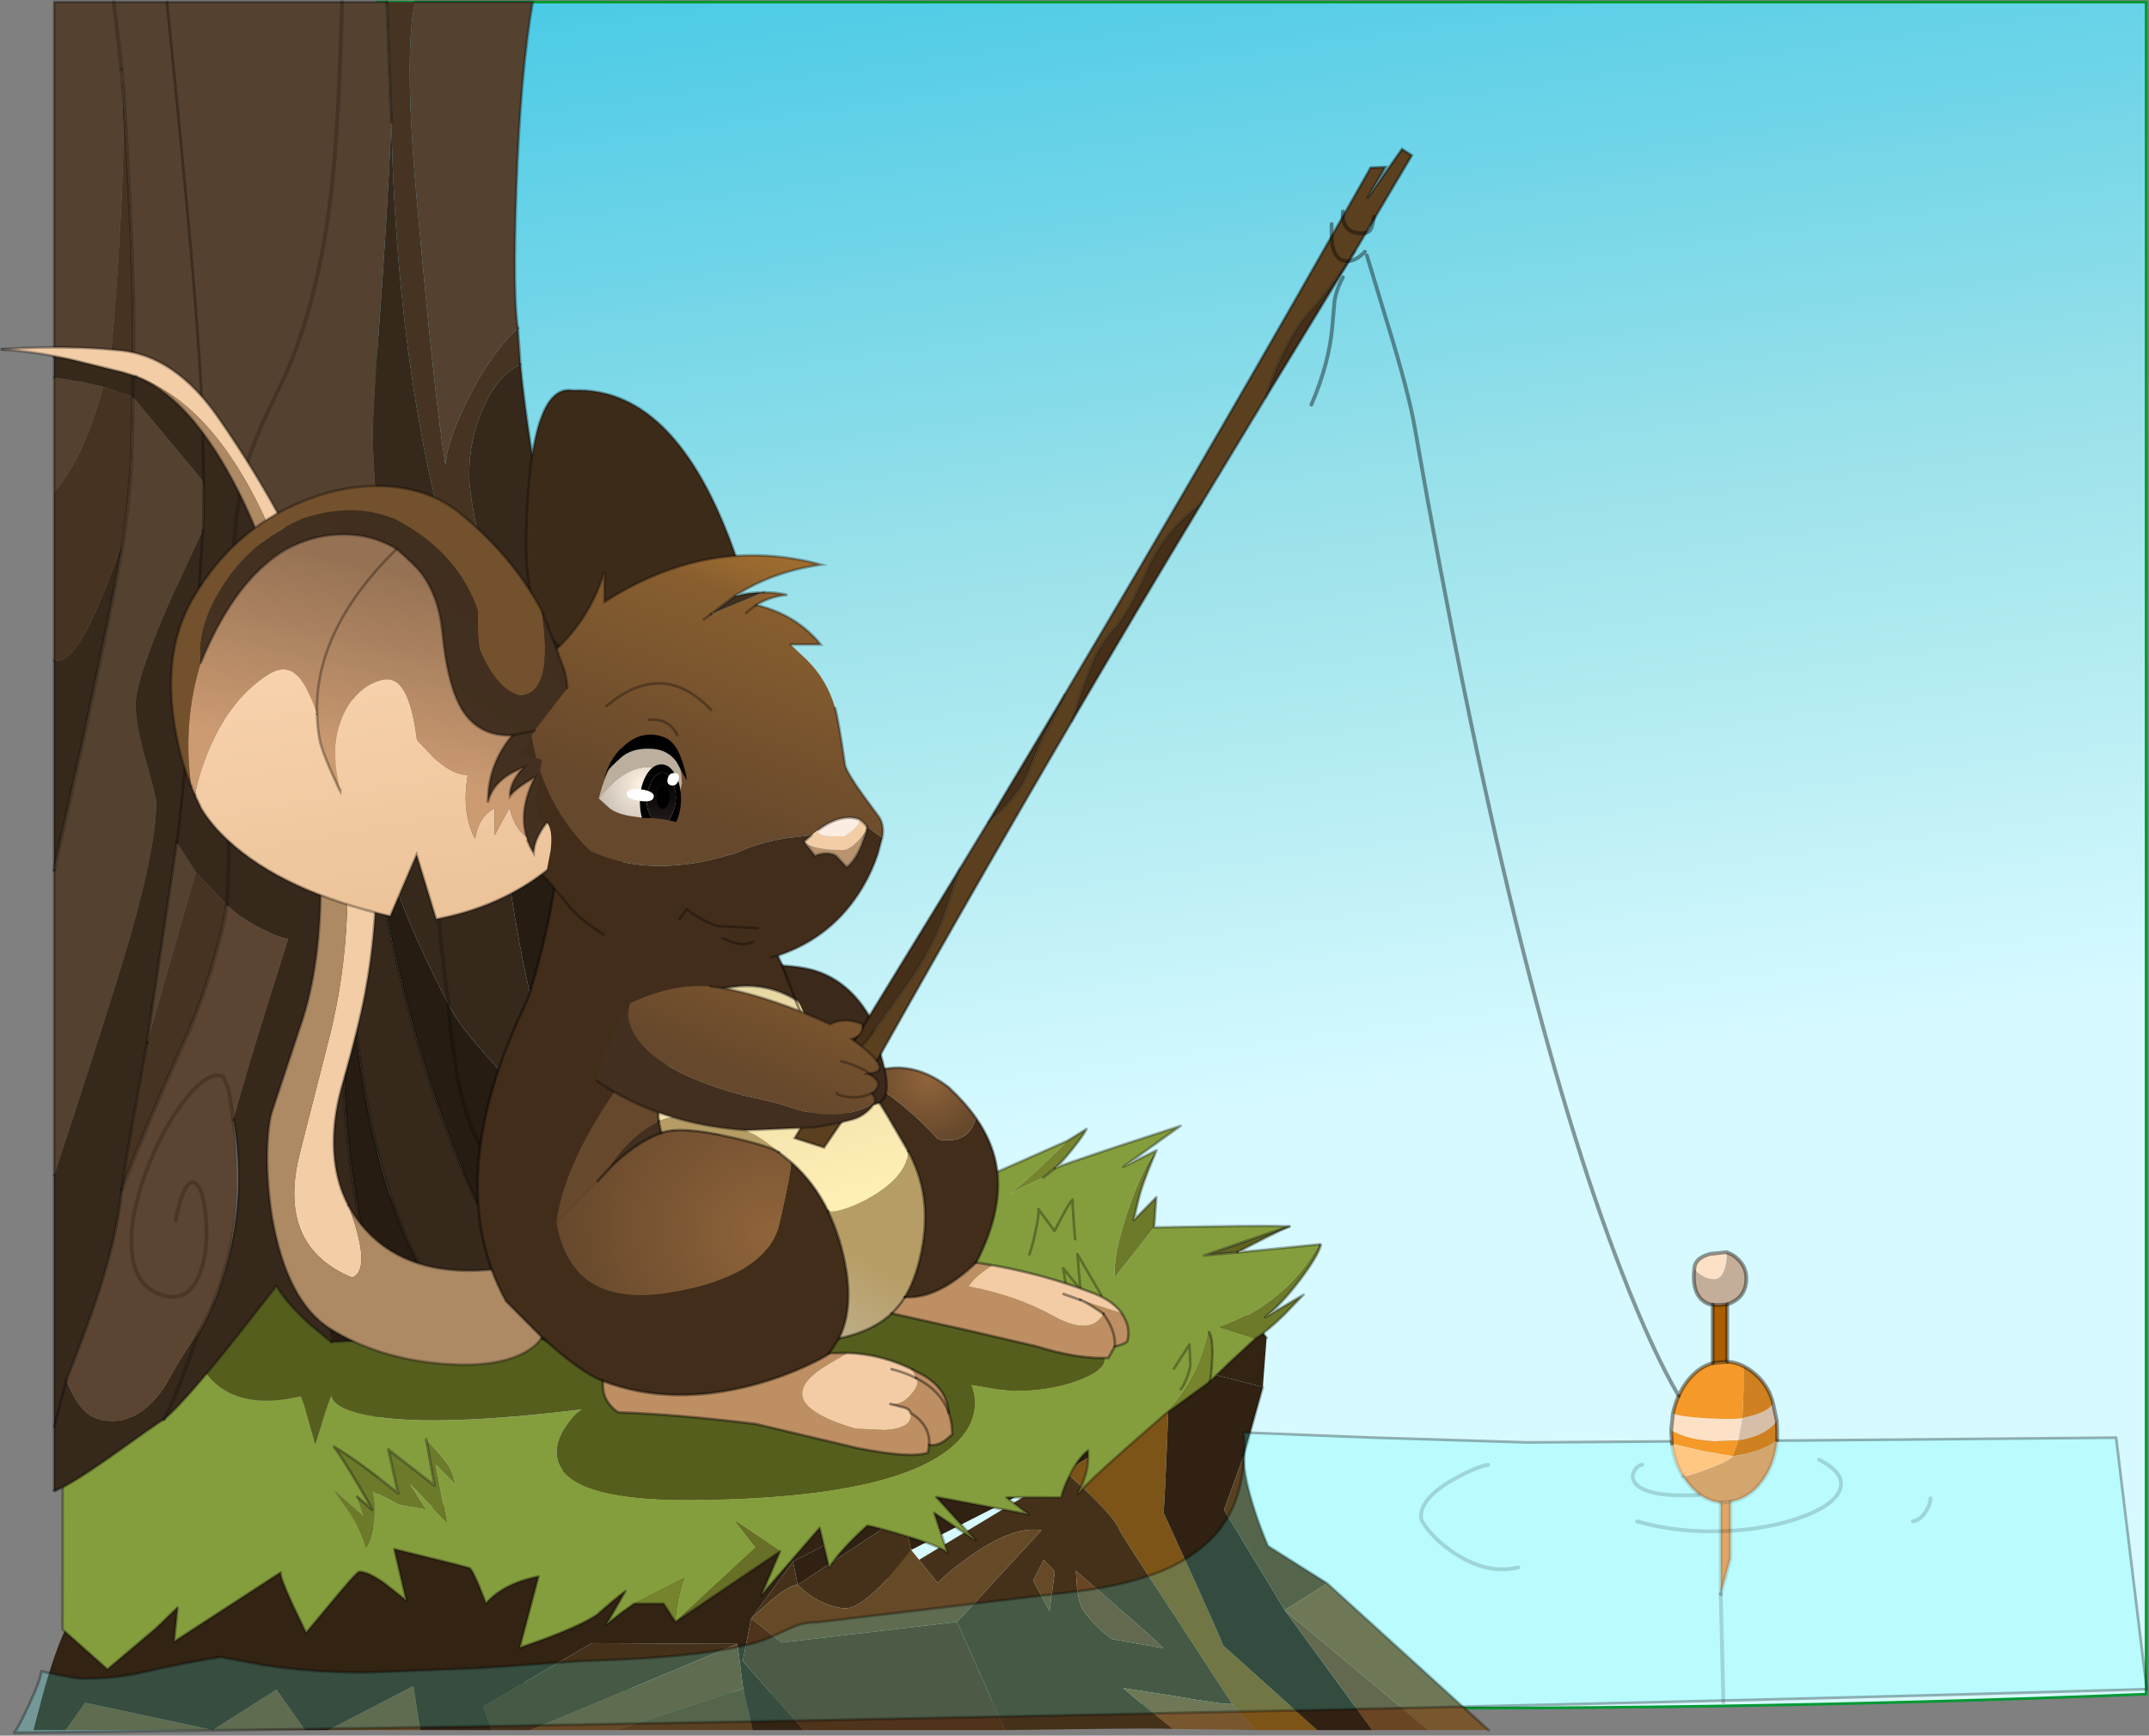 <?xml version="1.0" encoding="utf-8"?>
<svg version="1.1" id="Layer_1"
xmlns="http://www.w3.org/2000/svg"
xmlns:xlink="http://www.w3.org/1999/xlink"
width="562px" height="454px"
xml:space="preserve">
<rect width="100%" height="100%" fill="#808080" stroke="none"/>
<g id="PathID_1700" transform="matrix(1, 0, 0, 1, 31.2, 8.05)">
<linearGradient
id="LinearGradID_951" gradientUnits="userSpaceOnUse" gradientTransform="matrix(-0.038, -0.28, 0.265, -0.036, 198.45, 61)" spreadMethod ="pad" x1="-819.2" y1="0" x2="819.2" y2="0" >
<stop  offset="0" style="stop-color:#D6FAFF;stop-opacity:1" />
<stop  offset="0.314" style="stop-color:#9DE2EA;stop-opacity:1" />
<stop  offset="1" style="stop-color:#00B5E3;stop-opacity:1" />
</linearGradient>
<path style="fill:url(#LinearGradID_951) " d="M530.05 -7.5L530.05 435.1Q300.85 444.3 67.2 430.35L67.2 -7.5L530.05 -7.5" />
<path style="fill:none;stroke-width:0.7;stroke-linecap:round;stroke-linejoin:round;stroke-miterlimit:3;stroke:#009933;stroke-opacity:1" d="M530.05 -7.5L530.05 435.1Q300.85 444.3 67.2 430.35L67.2 -7.5L530.05 -7.5z" />
</g>
<g id="PathID_1701" transform="matrix(1, 0, 0, 1, 31.2, 8.05)">
<path style="fill:#7D5417;fill-opacity:1" d="M274.35 360.35Q273.35 386.55 273.05 387.55Q288.2 420.7 288.65 422.35L313.3 444.5L297 444.5L291.05 437.65L276.65 415.55Q262.05 393.4 261.6 392.25Q260.45 389.3 253.8 382.8L247.4 376.9L274.35 360.35" />
<path style="fill:#302112;fill-opacity:1" d="M205.05 388.25L177.4 406.5L176.2 400.4L276.05 348.9L299.05 354.75L294.05 372.75L288.9 386.9L304.8 413.15L327.65 444.5L313.3 444.5L288.65 422.35Q288.2 420.7 273.05 387.55Q273.35 386.55 274.35 360.35L247.4 376.9L207.05 397.4L205.05 388.25" />
<path style="fill:#453119;fill-opacity:1" d="M275.35 435.5L262.5 433.5L269.25 439.15L275.55 444.2Q271.85 444 251.4 444.25L231.65 444.5L219.1 416.2L241.15 392.25Q234.2 391 223.4 398.4Q218 402.05 214 406L207.05 397.4L200.8 405L247.4 376.9L253.8 382.8Q260.45 389.3 261.6 392.25Q262.05 393.4 276.65 415.55L291.05 437.65Q289.25 437.95 275.35 435.5M200.8 405Q193.75 412.65 189.75 412.7Q182.85 411.9 177.4 406.5Q175.3 406.5 170.05 410.9L165.25 415.3L176.2 400.4L177.4 406.5L205.05 388.25L207.05 397.4M107.5 444.5L97.5 444.5L95.1 438.35L123.55 421.75L161.65 421.95L107.5 444.5M244.65 403L241.75 400L239 405.35L243.25 413.4L244.65 403M259.65 420.7L272.95 423.05Q272.35 422 250.15 402.85L250.45 407.05Q250.95 411.5 252 413.05Q255.3 417.7 259.65 420.7" />
<path style="fill:#594021;fill-opacity:1" d="M304.8 413.15L288.9 386.9L294.05 372.75Q294.05 378.45 297.25 388Q298.85 392.75 300.45 396.35L315.9 406.1L304.8 413.15M129.85 444.5L163.15 433.65L165.65 444.5L129.85 444.5" />
<path style="fill:#332313;fill-opacity:1" d="M165.25 415.3L163.05 426.45L178.95 444.5L165.65 444.5L163.15 433.65L161.65 421.95L123.55 421.75L95.1 438.35L97.5 444.5L78.7 444.5L76.9 432.95L54.7 444.5L48.55 444.5L41.1 433.9L24.45 444.5L-8.9 437.35L-14 444.5L-22.45 444.5L-19.55 433.55Q-16.1 421.65 -13.4 416.85Q-11.15 412.8 130.2 372.55Q253.75 337.35 274.45 332.25Q290.4 328.45 300.05 341.85L299.05 354.75L276.05 348.9L176.2 400.4L165.25 415.3" />
<path style="fill:#78572E;fill-opacity:1" d="M275.55 444.2L269.25 439.15L262.5 433.5L275.35 435.5Q289.25 437.95 291.05 437.65L297 444.5L275.55 444.2M304.8 413.15L315.9 406.1L358.1 444.5L342.3 444.5L304.8 413.15" />
<path style="fill:#664926;fill-opacity:1" d="M173.25 421.6L165.25 415.3L170.05 410.9Q175.3 406.5 177.4 406.5Q182.85 411.9 189.75 412.7Q193.75 412.65 200.8 405L207.05 397.4L214 406Q218 402.05 223.4 398.4Q234.2 391 241.15 392.25L219.1 416.2L173.25 421.6M-14 444.5L-8.9 437.35L24.45 444.5L41.1 433.9L48.55 444.5L24.45 444.5L-14 444.5M54.7 444.5L76.9 432.95L78.7 444.5L54.7 444.5M129.85 444.5L107.5 444.5L161.65 421.95L163.15 433.65L129.85 444.5M243.25 413.4L239 405.35L241.75 400L244.65 403L243.25 413.4" />
<path style="fill:#694524;fill-opacity:1" d="M304.8 413.15L342.3 444.5L327.65 444.5L304.8 413.15M252 413.05Q250.95 411.5 250.45 407.05L250.15 402.85Q272.35 422 272.95 423.05L259.65 420.7Q255.3 417.7 252 413.05" />
<path style="fill:#4F331A;fill-opacity:1" d="M178.95 444.5L163.05 426.45L165.25 415.3L173.25 421.6L219.1 416.2L231.65 444.5L178.95 444.5" />
<path style="fill:none;stroke-width:0.7;stroke-linecap:round;stroke-linejoin:round;stroke-miterlimit:3;stroke:#000000;stroke-opacity:0.302" d="M294.05 372.75Q294.05 378.45 297.25 388Q298.85 392.75 300.45 396.35L315.9 406.1L358.1 444.5" />
<path style="fill:none;stroke-width:0.7;stroke-linecap:round;stroke-linejoin:round;stroke-miterlimit:3;stroke:#000000;stroke-opacity:0.302" d="M294.05 372.75L299.05 354.75" />
<path style="fill:none;stroke-width:0.7;stroke-linecap:round;stroke-linejoin:round;stroke-miterlimit:3;stroke:#000000;stroke-opacity:0.302" d="M300.05 341.85Q290.4 328.45 274.45 332.25Q253.75 337.35 130.2 372.55Q-11.15 412.8 -13.4 416.85" />
</g>
<g id="PathID_1702" transform="matrix(1, 0, 0, 1, 31.2, 8.05)">
<path style="fill:#859E3D;fill-opacity:1" d="M161.25 389.95L166.5 396.7L145.45 416.2Q145.45 413.5 146.25 409.9Q146.85 407 147.7 404.75L134.65 411.4L131.55 413.6L127.35 416.9L132.4 408.1Q129.25 410.45 124.9 414.35Q119.45 417.95 104.7 422.95L109.65 404.3Q100.5 406.1 95.9 411.35L94.05 406.7Q92.1 402.05 91.45 402.05L87.65 401.05L71.9 397.15L75.05 410.6L69.55 406.25Q65.15 403.05 62.75 403.05Q62.25 403.05 57.4 408.8L48.85 419.05L45.35 411.75Q41.9 404.2 42.2 403.25L14.35 421.35L15.25 412.4L9.55 417.9L-3.1 428.6L-14.85 418.15L-14.8 372.95L18.3 339.2L18.9 342.9Q19.95 347.3 22.3 350.6Q29.8 361.25 47.35 357.2L47.55 357.35L48.35 359.5L51.25 369.8Q53.95 360.9 54.9 358.35L55.45 356.95Q56.1 360.7 66.65 362.45Q83.65 365.2 121.05 360.6Q119.4 361.25 116.9 364.8Q113.85 369.2 114.45 373Q116.2 384.55 150.4 384.25Q205 383.65 219.3 368.8Q223.75 364.15 223.65 358.65Q223.6 356.95 223.15 355.35L222.65 354.1L229.5 355.25L233.75 355.7Q243.45 355.7 250.75 352.95Q257.6 350.4 257.6 347.5Q257.6 334.6 232.3 328.5Q215 324.35 193.25 324.35Q176.65 324.35 160.35 325L147.25 325.65L133.65 311.25Q118.75 295.75 112.1 290.5L132.1 283.25L228.2 299.1L247.85 290.4Q238.15 300.2 232.75 304.2L241.65 299.95L244.6 297.6L244.65 297.55Q245.25 297.1 261.45 291.7L277.55 286.45L262.6 297.15L271.25 292.85Q267.2 298.1 263.5 309.45Q259.8 320.75 260.35 326.05L270.65 313L285.7 312.75Q301.65 312.5 306 312.75Q305.1 312.9 283.7 320.35L292.4 319.55L313.7 317.45Q309.55 325.25 302.55 330.95Q295.95 336.35 287.85 339.1L297.15 342.05L290.6 348.1L285.1 353.4Q285.6 352.1 285.8 347.45Q286.05 341.95 284.95 340.35Q282.25 353.25 273.5 361.85L263.45 370.65Q252.9 380 250.6 382.8Q252.45 379.2 253.05 376.45Q253.45 374.45 253.35 371.35Q250.8 373.3 248.55 377.8Q246.75 381.4 246.3 383.65L239.15 383.6L232 383.65L237.8 388.05L213.6 383.5L223.95 394.9L213.1 387.65L216.6 398.15Q214.9 396.45 205.3 393.6Q197.05 391.15 195.6 391Q190.35 395.75 187.5 399.4Q186.05 401.2 185.65 402.05L183.15 391.6L167.9 409.2L172.8 397.75L161.25 389.95M62.2 383.45L62.15 383.5L63.95 388.65L56 381.6L60.35 387.85Q63.65 393.05 64.5 396.65Q65.75 395.25 66.45 390.7Q67.2 385.7 66.2 382.1L69.2 383.45L72.65 385.3Q72.95 385.65 76.25 386.1L80.25 386.8L75.95 380.05L85.6 390.05L82.75 375.05L88 380.4Q87.25 377.35 86.45 375.9Q85.3 373.8 80.25 368.45L82.45 380.55L70.35 371.1L72.9 382.55Q62.3 373.95 56.1 370.35Q58.45 373.5 62.4 380.2Q65.95 386.2 66.1 386.85L62.2 383.45M238 320.1Q238.65 318.35 239.55 314.4Q240.6 309.65 240.35 308.2L244.55 313.95Q247.7 307.9 248.7 306.45L249.3 305.75Q249.25 306.3 249.55 310.95L249.95 316.1L249.55 310.95Q249.25 306.3 249.3 305.75L248.7 306.45Q247.7 307.9 244.55 313.95L240.35 308.2Q240.6 309.65 239.55 314.4Q238.65 318.35 238 320.1M222.25 302.55L228.2 299.1L222.25 302.55M247.9 330.2L246.85 323.7L251.35 329.25L250.55 320L256.85 330.8L250.55 320L251.35 329.25L246.85 323.7L247.9 330.2M277.6 355.35Q278.45 354.3 279.3 352Q280.1 349.8 280.1 348.95L279.85 343.65L275.8 349.95L279.85 343.65L280.1 348.95Q280.1 349.8 279.3 352Q278.45 354.3 277.6 355.35" />
<path style="fill:#565E1E;fill-opacity:1" d="M18.3 339.2L40.85 316.2L112.1 290.5Q118.75 295.75 133.65 311.25L147.25 325.65L160.35 325Q176.65 324.35 193.25 324.35Q215 324.35 232.3 328.5Q257.6 334.6 257.6 347.5Q257.6 350.4 250.75 352.95Q243.45 355.7 233.75 355.7L229.5 355.25L222.65 354.1L223.15 355.35Q223.6 356.95 223.65 358.65Q223.75 364.15 219.3 368.8Q205 383.65 150.4 384.25Q116.2 384.55 114.45 373Q113.85 369.2 116.9 364.8Q119.4 361.25 121.05 360.6Q83.65 365.2 66.65 362.45Q56.1 360.7 55.45 356.95L54.9 358.35Q53.95 360.9 51.25 369.8L48.35 359.5L47.55 357.35L47.35 357.2Q29.8 361.25 22.3 350.6Q19.95 347.3 18.9 342.9L18.3 339.2" />
<path style="fill:#6C7A29;fill-opacity:1" d="M260.35 326.05Q259.8 320.75 263.5 309.45Q267.2 298.1 271.25 292.85Q268.4 299.55 267.25 303.2Q266.45 305.8 265.3 311.1L271.2 305.1L270.65 313L260.35 326.05M313.7 317.45L314.1 317.45L314.25 317.55Q313.55 320.4 308.85 326.65Q303.9 333.2 299.65 336.5L309.7 330.6L304.65 335.85Q300.25 340.15 297.15 342.05L287.85 339.1Q295.95 336.35 302.55 330.95Q309.55 325.25 313.7 317.45M66.1 386.85Q65.95 386.2 62.4 380.2Q58.45 373.5 56.1 370.35Q62.3 373.95 72.9 382.55L70.35 371.1L82.45 380.55L80.25 368.45Q85.3 373.8 86.45 375.9Q87.25 377.35 88 380.4L82.75 375.05L85.6 390.05L75.95 380.05L80.25 386.8L76.25 386.1Q72.95 385.65 72.65 385.3L69.2 383.45L66.2 382.1Q67.2 385.7 66.45 390.7Q65.75 395.25 64.5 396.65Q63.65 393.05 60.35 387.85L56 381.6L63.95 388.65L62.15 383.5L62.2 383.45L66.1 386.85" />
<path style="fill:#76852D;fill-opacity:1" d="M244.6 297.6L241.65 299.95L232.75 304.2Q238.15 300.2 247.85 290.4L252.95 287.25Q252.35 288.7 249.25 292.55Q246.1 296.5 244.65 297.55L244.6 297.6M284.95 340.35Q286.05 341.95 285.8 347.45Q285.6 352.1 285.1 353.4L273.5 361.85Q282.25 353.25 284.95 340.35M145.45 416.2L142.35 411.4L134.65 411.4L147.7 404.75Q146.85 407 146.25 409.9Q145.45 413.5 145.45 416.2" />
<path style="fill:#5E6322;fill-opacity:1" d="M283.7 320.35Q305.1 312.9 306 312.75Q300.75 315.1 292.4 319.55L283.7 320.35" />
<path style="fill:#677026;fill-opacity:1" d="M172.8 397.75L145.45 416.2L166.5 396.7L161.25 389.95L172.8 397.75" />
<path style="fill:none;stroke-width:0.7;stroke-linecap:round;stroke-linejoin:round;stroke-miterlimit:3;stroke:#000000;stroke-opacity:0.302" d="M112.1 290.5L132.1 283.25L228.2 299.1L247.85 290.4L252.95 287.25Q252.35 288.7 249.25 292.55Q246.1 296.5 244.65 297.55Q245.25 297.1 261.45 291.7L277.55 286.45L262.6 297.15L271.25 292.85Q268.4 299.55 267.25 303.2Q266.45 305.8 265.3 311.1L271.2 305.1L270.65 313L285.7 312.75Q301.65 312.5 306 312.75Q300.75 315.1 292.4 319.55L313.7 317.45" />
<path style="fill:none;stroke-width:0.7;stroke-linecap:round;stroke-linejoin:round;stroke-miterlimit:3;stroke:#000000;stroke-opacity:0.302" d="M314.1 317.45L314.25 317.55Q313.55 320.4 308.85 326.65Q303.9 333.2 299.65 336.5L309.7 330.6L304.65 335.85Q300.25 340.15 297.15 342.05L290.6 348.1L285.1 353.4L273.5 361.85L263.45 370.65Q252.9 380 250.6 382.8Q252.45 379.2 253.05 376.45Q253.45 374.45 253.35 371.35Q250.8 373.3 248.55 377.8Q246.75 381.4 246.3 383.65L239.15 383.6L232 383.65L237.8 388.05L213.6 383.5L223.95 394.9L213.1 387.65L216.6 398.15Q214.9 396.45 205.3 393.6Q197.05 391.15 195.6 391Q190.35 395.75 187.5 399.4Q186.05 401.2 185.65 402.05L183.15 391.6L167.9 409.2L172.8 397.75L145.45 416.2L142.35 411.4L134.65 411.4L131.55 413.6L127.35 416.9L132.4 408.1Q129.25 410.45 124.9 414.35Q119.45 417.95 104.7 422.95L109.65 404.3Q100.5 406.1 95.9 411.35L94.05 406.7Q92.1 402.05 91.45 402.05L87.65 401.05L71.9 397.15L75.05 410.6L69.55 406.25Q65.15 403.05 62.75 403.05Q62.25 403.05 57.4 408.8L48.85 419.05L45.35 411.75Q41.9 404.2 42.2 403.25L14.35 421.35L15.25 412.4L9.55 417.9L-3.1 428.6L-14.85 418.15L-14.8 372.95L18.3 339.2L40.85 316.2L112.1 290.5" />
<path style="fill:none;stroke-width:0.7;stroke-linecap:round;stroke-linejoin:round;stroke-miterlimit:3;stroke:#000000;stroke-opacity:0.302" d="M80.25 368.45L82.45 380.55L70.35 371.1L72.9 382.55Q62.3 373.95 56.1 370.35Q58.45 373.5 62.4 380.2Q65.95 386.2 66.1 386.85L62.2 383.45" />
<path style="fill:none;stroke-width:0.7;stroke-linecap:round;stroke-linejoin:round;stroke-miterlimit:3;stroke:#000000;stroke-opacity:0.302" d="M249.95 316.1L249.55 310.95Q249.25 306.3 249.3 305.75L248.7 306.45Q247.7 307.9 244.55 313.95L240.35 308.2Q240.6 309.65 239.55 314.4Q238.65 318.35 238 320.1" />
<path style="fill:none;stroke-width:0.7;stroke-linecap:round;stroke-linejoin:round;stroke-miterlimit:3;stroke:#000000;stroke-opacity:0.302" d="M241.65 299.95L244.6 297.6L244.65 297.55" />
<path style="fill:none;stroke-width:0.7;stroke-linecap:round;stroke-linejoin:round;stroke-miterlimit:3;stroke:#000000;stroke-opacity:0.302" d="M228.2 299.1L222.25 302.55" />
<path style="fill:none;stroke-width:0.7;stroke-linecap:round;stroke-linejoin:round;stroke-miterlimit:3;stroke:#000000;stroke-opacity:0.302" d="M306 312.75Q305.1 312.9 283.7 320.35L292.4 319.55" />
<path style="fill:none;stroke-width:0.7;stroke-linecap:round;stroke-linejoin:round;stroke-miterlimit:3;stroke:#000000;stroke-opacity:0.302" d="M256.85 330.8L250.55 320L251.35 329.25L246.85 323.7L247.9 330.2" />
<path style="fill:none;stroke-width:0.7;stroke-linecap:round;stroke-linejoin:round;stroke-miterlimit:3;stroke:#000000;stroke-opacity:0.302" d="M275.8 349.95L279.85 343.65L280.1 348.95Q280.1 349.8 279.3 352Q278.45 354.3 277.6 355.35" />
<path style="fill:none;stroke-width:0.7;stroke-linecap:round;stroke-linejoin:round;stroke-miterlimit:3;stroke:#000000;stroke-opacity:0.302" d="M285.1 353.4Q285.6 352.1 285.8 347.45Q286.05 341.95 284.95 340.35" />
</g>
<g id="PathID_1703" transform="matrix(1, 0, 0, 1, 31.2, 8.05)">
<path style="fill:#54412F;fill-opacity:1" d="M67.95 77.1Q66.3 99.4 66.3 104.6Q66.3 123.25 70.45 143.35Q65.35 142.55 52.5 134.1Q38.45 124.85 32.6 117Q33.25 111.95 38.25 100.9L43.7 89.45Q52 70.3 55.25 43.65Q52 70.3 43.7 89.45L38.25 100.9Q33.25 111.95 32.6 117L27.1 108.05L21.7 99.65Q21 83.85 19 60.65Q17 37.35 12.45 -7.55Q17 37.35 19 60.65Q21 83.85 21.7 99.65Q17.2 94.35 12.75 91.15Q8.75 88.2 3.65 86.15Q4.05 71.65 2.55 41.7Q1.4 18.7 0.6 10.1L1.05 25.9Q1.05 39.65 -0.4 61.6Q-1.55 79.15 -2.25 84.55L-9.95 84.75L-17.05 85.4L-17.05 -7.55L-1.45 -7.55L12.45 -7.55L58.25 -7.55Q57.35 26.45 55.25 43.65Q57.35 26.45 58.25 -7.55L69.95 -7.55L71.15 23.95Q70.05 49.15 67.95 77.1M104.25 77.8Q97.1 84.4 91.1 96.5Q85.7 107.4 85.3 113.65Q82.35 95.45 77.8 44.15Q74.35 5.95 77.35 -7.55L108.15 -7.55Q104.9 11.2 103.85 41.65Q102.9 69.15 104.25 77.8M21.95 130.4L21.85 130.6L13.05 149.55Q4.25 169.85 4.25 176.45Q4.25 181.45 6.95 190.95Q9.65 200.45 9.65 201.75Q9.65 212.95 3.15 235.8Q-1.35 251.7 -17.05 299.4L-17.05 219.55L-9.5 185.65Q-1.85 150.45 1.15 132.75Q2.8 120.55 3.2 111.2L3.55 96L3.55 95.75L22.05 118L21.95 130.4M7.25 264.7L15.05 212.35L20 220.1L7.25 264.7M-11 111.55Q-13.9 117.15 -17.05 120.65L-17.05 90.7L-11.2 91.65Q-8.4 92.1 -4.25 93.1Q-7 103.7 -11 111.55M0.6 10.1L-1.45 -7.55L0.6 10.1" />
<path style="fill:#473321;fill-opacity:1" d="M77.8 44.15Q82.35 95.45 85.3 113.65Q85.7 107.4 91.1 96.5Q97.1 84.4 104.25 77.8L104.9 87.3Q99.05 90 95.2 98.55Q91.5 106.8 91.5 116.25Q91.5 120.05 93 127.75L97.55 149.75Q87.35 149.45 79.4 107.65Q72.15 69.55 71.15 23.95L69.95 -7.55L77.35 -7.55Q74.35 5.95 77.8 44.15M-2.25 84.55Q-1.55 79.15 -0.4 61.6Q1.05 39.65 1.05 25.9L0.6 10.1Q1.4 18.7 2.55 41.7Q4.05 71.65 3.65 86.15L-2.25 84.55M-17.05 120.65Q-13.9 117.15 -11 111.55Q-7 103.7 -4.25 93.1L3.55 95.75L3.55 96L3.2 111.2Q2.8 120.55 1.15 132.75Q-5.35 151.7 -9.85 159.1Q-13.65 165.35 -17.05 164.75L-17.05 120.65M2 294.05L7.25 264.7L20 220.1L28.1 228.7L27.3 233.35Q23.05 251.05 17.2 263.9Q6.6 287.3 0.65 303.15L2 294.05" />
<path style="fill:#36281B;fill-opacity:1" d="M-17.05 381.8L-17.05 365.25L-13.85 353L-17.05 365.25L-17.05 299.4Q-1.35 251.7 3.15 235.8Q9.65 212.95 9.65 201.75Q9.65 200.45 6.95 190.95Q4.25 181.45 4.25 176.45Q4.25 169.85 13.05 149.55L21.85 130.6L21.95 130.4L22.05 118L3.55 95.75L3.65 86.15L3.55 95.75L-4.25 93.1Q-8.4 92.1 -11.2 91.65L-17.05 90.7L-17.05 85.4L-9.95 84.75L-2.25 84.55L3.65 86.15Q8.75 88.2 12.75 91.15Q17.2 94.35 21.7 99.65L22.05 118L21.7 99.65L27.1 108.05L32.6 117Q38.45 124.85 52.5 134.1Q65.35 142.55 70.45 143.35Q66.3 123.25 66.3 104.6Q66.3 99.4 67.95 77.1Q70.05 49.15 71.15 23.95Q72.15 69.55 79.4 107.65Q87.35 149.45 97.55 149.75L93 127.75Q91.5 120.05 91.5 116.25Q91.5 106.8 95.2 98.55Q99.05 90 104.9 87.3Q108.1 119.6 120.25 172.6Q132.35 225.55 142.75 252.6L141.45 260.35Q139.8 268.5 138 270.2Q136.95 269 127.55 249.5L97.7 186.65Q99.75 206.15 101 215.65Q105.3 247.55 112.2 270.2Q117.35 287 122 293.55Q114.65 287.2 106.35 278.95Q89.75 262.45 86.05 254.55Q79.25 241.6 74.85 230.55Q69.4 217 64.55 199.65L60.45 171.05L64.55 199.65Q72.3 255.35 88.45 294.85Q96.55 314.65 103.05 323.25L115.95 344.3L109.7 341.9Q103.65 339.85 98.95 340.8Q86.6 340.2 76.2 318.3Q64.05 292.65 60.5 247.2L59.6 255.55Q58.85 264.6 58.85 273.05Q58.85 292.2 64.1 317.2Q66.7 329.75 69.3 338.4Q65.75 336.95 60.85 334.1Q54.9 330.65 53 328.35L55.4 343L49.9 338.45Q43.8 332.95 41.1 328.35L28.8 344Q15.95 359.9 11.7 363.2Q13.3 360.4 16.4 352.4Q19.15 345.3 20.45 341Q24.2 335.2 27.25 325.3Q33.35 305.5 29.8 284.85Q32.55 274.6 38 257.1L44.15 237.5Q41.9 237.3 37.1 234.85Q31.55 232 28.1 228.7Q28.65 223.1 29.1 187.5L29.45 149.7Q29.45 142.2 30 134.2Q30.85 122.35 32.6 117Q30.85 122.35 30 134.2Q29.45 142.2 29.45 149.7L29.1 187.5Q28.65 223.1 28.1 228.7L20 220.1L15.05 212.35Q17.7 191.4 20.05 158.9L21.85 130.6L20.05 158.9Q17.7 191.4 15.05 212.35L7.25 264.7L2 294.05L0.65 303.15Q-0.5 315.75 -6.6 333.6Q-9.8 342.85 -13.85 353Q-11.35 359.2 -8.5 361.55Q-5.95 363.65 -1.85 363.65Q5.7 363.65 11.8 354.75Q17.65 344.25 20.45 341Q19.15 345.3 16.4 352.4Q13.3 360.4 11.7 363.2Q9.2 364.75 -2.15 372.9Q-13.1 380.6 -16.6 381.8L-17.05 381.8M-17.05 164.75Q-13.65 165.35 -9.85 159.1Q-5.35 151.7 1.15 132.75Q-1.85 150.45 -9.5 185.65L-17.05 219.55L-17.05 164.75M82.9 226.75L84 237.25Q85.25 248.75 86.05 254.55Q85.25 248.75 84 237.25L82.9 226.75" />
<path style="fill:#261C12;fill-opacity:1" d="M55.4 343L53 328.35Q54.9 330.65 60.85 334.1Q65.75 336.95 69.3 338.4Q66.7 329.75 64.1 317.2Q58.85 292.2 58.85 273.05Q58.85 264.6 59.6 255.55L60.5 247.2Q64.05 292.65 76.2 318.3Q86.6 340.2 98.95 340.8L55.4 343M74.85 230.55Q79.25 241.6 86.05 254.55Q87.85 277.6 92.75 288.35Q94.65 292.6 98 297.1L104.5 305.6L98 297.1Q94.65 292.6 92.75 288.35Q87.85 277.6 86.05 254.55Q89.75 262.45 106.35 278.95Q114.65 287.2 122 293.55Q117.35 287 112.2 270.2Q105.3 247.55 101 215.65Q99.75 206.15 97.7 186.65L127.55 249.5Q136.95 269 138 270.2Q139.8 268.5 141.45 260.35L142.75 252.6Q144.8 258.55 158.1 290.95Q171.4 323.3 173.85 328.3L137.2 325.35L103.05 323.25Q96.55 314.65 88.45 294.85Q72.3 255.35 64.55 199.65Q69.4 217 74.85 230.55" />
<path style="fill:#5B4431;fill-opacity:1" d="M11.8 354.75Q5.7 363.65 -1.85 363.65Q-5.95 363.65 -8.5 361.55Q-11.35 359.2 -13.85 353Q-9.8 342.85 -6.6 333.6Q-0.5 315.75 0.65 303.15Q6.6 287.3 17.2 263.9Q23.05 251.05 27.3 233.35L28.1 228.7Q31.55 232 37.1 234.85Q41.9 237.3 44.15 237.5L38 257.1Q32.55 274.6 29.8 284.85L28.75 277.85Q33.35 305.5 27.25 325.3Q24.2 335.2 20.45 341Q17.65 344.25 11.8 354.75M28.75 277.85Q28.35 275.85 27.05 273.45Q23.1 272 16.9 279.95Q11 287.6 6.95 298.6Q2.55 310.5 3.25 319Q4.05 328.95 11.9 330.9Q18.15 332.45 21 325.2Q23.35 319.25 22.65 310.65Q22 302.45 19.65 301.35Q17 300.1 14.7 311.25Q17 300.1 19.65 301.35Q22 302.45 22.65 310.65Q23.35 319.25 21 325.2Q18.15 332.45 11.9 330.9Q4.05 328.95 3.25 319Q2.55 310.5 6.95 298.6Q11 287.6 16.9 279.95Q23.1 272 27.05 273.45Q28.35 275.85 28.75 277.85L29.8 284.85" />
<path style="fill:none;stroke-width:0.7;stroke-linecap:round;stroke-linejoin:round;stroke-miterlimit:3;stroke:#000000;stroke-opacity:0.302" d="M69.95 -7.55L71.15 23.95" />
<path style="fill:none;stroke-width:0.7;stroke-linecap:round;stroke-linejoin:round;stroke-miterlimit:3;stroke:#000000;stroke-opacity:0.302" d="M104.9 87.3L104.25 77.8" />
<path style="fill:none;stroke-width:0.7;stroke-linecap:round;stroke-linejoin:round;stroke-miterlimit:3;stroke:#000000;stroke-opacity:0.302" d="M77.35 -7.55L108.15 -7.55Q104.9 11.2 103.85 41.65Q102.9 69.15 104.25 77.8" />
<path style="fill:none;stroke-width:0.7;stroke-linecap:round;stroke-linejoin:round;stroke-miterlimit:3;stroke:#000000;stroke-opacity:0.302" d="M-17.05 85.4L-17.05 -7.55L-1.45 -7.55L12.45 -7.55L58.25 -7.55L69.95 -7.55" />
<path style="fill:none;stroke-width:1;stroke-linecap:round;stroke-linejoin:round;stroke-miterlimit:3;stroke:#000000;stroke-opacity:0.2" d="M3.65 86.15Q4.05 71.65 2.55 41.7Q1.4 18.7 0.6 10.1" />
<path style="fill:none;stroke-width:0.7;stroke-linecap:round;stroke-linejoin:round;stroke-miterlimit:3;stroke:#000000;stroke-opacity:0.302" d="M21.7 99.65Q21 83.85 19 60.65Q17 37.35 12.45 -7.55" />
<path style="fill:none;stroke-width:1;stroke-linecap:round;stroke-linejoin:round;stroke-miterlimit:3;stroke:#000000;stroke-opacity:0.2" d="M3.65 86.15L3.55 95.75" />
<path style="fill:none;stroke-width:0.7;stroke-linecap:round;stroke-linejoin:round;stroke-miterlimit:3;stroke:#000000;stroke-opacity:0.302" d="M22.05 118L21.7 99.65" />
<path style="fill:none;stroke-width:1;stroke-linecap:round;stroke-linejoin:round;stroke-miterlimit:3;stroke:#000000;stroke-opacity:0.2" d="M32.6 117Q33.25 111.95 38.25 100.9L43.7 89.45Q52 70.3 55.25 43.65Q57.35 26.45 58.25 -7.55" />
<path style="fill:none;stroke-width:1;stroke-linecap:round;stroke-linejoin:round;stroke-miterlimit:3;stroke:#000000;stroke-opacity:0.2" d="M3.55 95.75L3.55 96L3.2 111.2Q2.8 120.55 1.15 132.75Q-1.85 150.45 -9.5 185.65L-17.05 219.55" />
<path style="fill:none;stroke-width:0.7;stroke-linecap:round;stroke-linejoin:round;stroke-miterlimit:3;stroke:#000000;stroke-opacity:0.302" d="M-17.05 219.55L-17.05 299.4" />
<path style="fill:none;stroke-width:0.7;stroke-linecap:round;stroke-linejoin:round;stroke-miterlimit:3;stroke:#000000;stroke-opacity:0.302" d="M21.85 130.6L21.95 130.4L22.05 118" />
<path style="fill:none;stroke-width:1;stroke-linecap:round;stroke-linejoin:round;stroke-miterlimit:3;stroke:#000000;stroke-opacity:0.2" d="M28.1 228.7Q28.65 223.1 29.1 187.5L29.45 149.7Q29.45 142.2 30 134.2Q30.85 122.35 32.6 117" />
<path style="fill:none;stroke-width:0.7;stroke-linecap:round;stroke-linejoin:round;stroke-miterlimit:3;stroke:#000000;stroke-opacity:0.302" d="M21.85 130.6L20.05 158.9Q17.7 191.4 15.05 212.35" />
<path style="fill:none;stroke-width:1;stroke-linecap:round;stroke-linejoin:round;stroke-miterlimit:3;stroke:#000000;stroke-opacity:0.2" d="M29.8 284.85Q33.35 305.5 27.25 325.3Q24.2 335.2 20.45 341Q19.15 345.3 16.4 352.4Q13.3 360.4 11.7 363.2" />
<path style="fill:none;stroke-width:0.7;stroke-linecap:round;stroke-linejoin:round;stroke-miterlimit:3;stroke:#000000;stroke-opacity:0.302" d="M11.7 363.2Q15.95 359.9 28.8 344L41.1 328.35Q43.8 332.95 49.9 338.45L55.4 343" />
<path style="fill:none;stroke-width:1;stroke-linecap:round;stroke-linejoin:round;stroke-miterlimit:3;stroke:#000000;stroke-opacity:0.2" d="M69.3 338.4Q66.7 329.75 64.1 317.2Q58.85 292.2 58.85 273.05" />
<path style="fill:none;stroke-width:1;stroke-linecap:round;stroke-linejoin:round;stroke-miterlimit:3;stroke:#000000;stroke-opacity:0.2" d="M60.5 247.2Q64.05 292.65 76.2 318.3Q86.6 340.2 98.95 340.8" />
<path style="fill:none;stroke-width:0.7;stroke-linecap:round;stroke-linejoin:round;stroke-miterlimit:3;stroke:#000000;stroke-opacity:0.302" d="M98.95 340.8Q103.65 339.85 109.7 341.9L115.95 344.3L103.05 323.25Q96.55 314.65 88.45 294.85Q72.3 255.35 64.55 199.65L60.45 171.05" />
<path style="fill:none;stroke-width:0.7;stroke-linecap:round;stroke-linejoin:round;stroke-miterlimit:3;stroke:#000000;stroke-opacity:0.302" d="M104.9 87.3Q108.1 119.6 120.25 172.6Q132.35 225.55 142.75 252.6Q144.8 258.55 158.1 290.95Q171.4 323.3 173.85 328.3L137.2 325.35L103.05 323.25" />
<path style="fill:none;stroke-width:1;stroke-linecap:round;stroke-linejoin:round;stroke-miterlimit:3;stroke:#000000;stroke-opacity:0.2" d="M86.05 254.55Q85.25 248.75 84 237.25L82.9 226.75" />
<path style="fill:none;stroke-width:1;stroke-linecap:round;stroke-linejoin:round;stroke-miterlimit:3;stroke:#000000;stroke-opacity:0.2" d="M86.05 254.55Q87.85 277.6 92.75 288.35Q94.65 292.6 98 297.1L104.5 305.6" />
<path style="fill:none;stroke-width:1;stroke-linecap:round;stroke-linejoin:round;stroke-miterlimit:3;stroke:#000000;stroke-opacity:0.2" d="M28.1 228.7L27.3 233.35Q23.05 251.05 17.2 263.9Q6.6 287.3 0.65 303.15" />
<path style="fill:none;stroke-width:0.7;stroke-linecap:round;stroke-linejoin:round;stroke-miterlimit:3;stroke:#000000;stroke-opacity:0.302" d="M0.65 303.15Q-0.5 315.75 -6.6 333.6Q-9.8 342.85 -13.85 353" />
<path style="fill:none;stroke-width:1;stroke-linecap:round;stroke-linejoin:round;stroke-miterlimit:3;stroke:#000000;stroke-opacity:0.2" d="M29.8 284.85L28.75 277.85Q28.35 275.85 27.05 273.45Q23.1 272 16.9 279.95Q11 287.6 6.95 298.6Q2.55 310.5 3.25 319Q4.05 328.95 11.9 330.9Q18.15 332.45 21 325.2Q23.35 319.25 22.65 310.65Q22 302.45 19.65 301.35Q17 300.1 14.7 311.25" />
<path style="fill:none;stroke-width:0.7;stroke-linecap:round;stroke-linejoin:round;stroke-miterlimit:3;stroke:#000000;stroke-opacity:0.302" d="M7.25 264.7L2 294.05L0.65 303.15" />
<path style="fill:none;stroke-width:0.7;stroke-linecap:round;stroke-linejoin:round;stroke-miterlimit:3;stroke:#000000;stroke-opacity:0.302" d="M7.25 264.7L15.05 212.35" />
<path style="fill:none;stroke-width:0.7;stroke-linecap:round;stroke-linejoin:round;stroke-miterlimit:3;stroke:#000000;stroke-opacity:0.302" d="M98.95 340.8L55.4 343" />
<path style="fill:none;stroke-width:0.7;stroke-linecap:round;stroke-linejoin:round;stroke-miterlimit:3;stroke:#000000;stroke-opacity:0.302" d="M-17.05 85.4L-17.05 90.7" />
<path style="fill:none;stroke-width:0.7;stroke-linecap:round;stroke-linejoin:round;stroke-miterlimit:3;stroke:#000000;stroke-opacity:0.302" d="M-17.05 164.75L-17.05 219.55" />
<path style="fill:none;stroke-width:0.7;stroke-linecap:round;stroke-linejoin:round;stroke-miterlimit:3;stroke:#000000;stroke-opacity:0.302" d="M-17.05 164.75L-17.05 120.65L-17.05 90.7" />
<path style="fill:none;stroke-width:0.7;stroke-linecap:round;stroke-linejoin:round;stroke-miterlimit:3;stroke:#000000;stroke-opacity:0.302" d="M11.7 363.2Q9.2 364.75 -2.15 372.9Q-13.1 380.6 -16.6 381.8L-17.05 381.95L-17.05 381.8L-17.05 365.25L-17.05 299.4" />
<path style="fill:none;stroke-width:0.7;stroke-linecap:round;stroke-linejoin:round;stroke-miterlimit:3;stroke:#000000;stroke-opacity:0.302" d="M-13.85 353L-17.05 365.25" />
<path style="fill:none;stroke-width:0.7;stroke-linecap:round;stroke-linejoin:round;stroke-miterlimit:3;stroke:#000000;stroke-opacity:0.302" d="M-16.6 381.8L-17.05 381.8" />
<path style="fill:none;stroke-width:1;stroke-linecap:round;stroke-linejoin:round;stroke-miterlimit:3;stroke:#000000;stroke-opacity:0.2" d="M-1.45 -7.55L0.6 10.1" />
</g>
<g id="PathID_1704" transform="matrix(1, 0, 0, 1, 31.2, 8.05)">
<path style="fill:#F2CDA6;fill-opacity:1" d="M-30.7 83.35L-31.05 83.3L-30.05 83.25Q-13.15 82.2 0.55 83.65Q14.75 85.2 25.85 101.15Q64.6 156.8 67.05 213.15Q67.9 232.5 64.3 251.65Q62.65 260.5 58.45 275.25Q54.8 287.75 56.75 298.2Q57.7 303.2 59.9 307.25Q66.2 324.05 60.9 326.15Q41.05 317.95 47.2 293.6L54.7 264.2Q63.05 232.1 57.45 194.25Q51.85 156.4 37.25 125.75Q23.75 97.5 4.4 90.4L1 89.35L-12.35 86.05Q-21.8 83.95 -30 83.4L-30.3 83.35L-30.5 83.35L-30.6 83.35L-30.7 83.35M-30.6 83.35L-30.7 83.35L-30.5 83.35" />
<path style="fill:#AD8964;fill-opacity:1" d="M60.95 309.1Q72.85 327.6 100.8 323.65Q109.4 333.1 110.75 336.7Q112.75 341.95 106.05 345.7Q98.3 349.95 83.6 348.6Q67.5 347.15 55.2 339.55Q43.75 332.35 39.95 310.2Q38.6 301.85 38.7 293.55Q38.85 285.95 40.05 282.4L48.15 257.95Q58.15 225.6 46 166.35Q40.25 136 28.05 114.7Q16.95 95.3 4.4 90.4Q23.75 97.5 37.25 125.75Q51.85 156.4 57.45 194.25Q63.05 232.1 54.7 264.2L47.2 293.6Q41.05 317.95 60.9 326.15Q66.2 324.05 59.9 307.25L60.95 309.1" />
<path style="fill:none;stroke-width:0.7;stroke-linecap:round;stroke-linejoin:miter;stroke-miterlimit:5;stroke:#000000;stroke-opacity:0.302" d="M-30.5 83.35L-30.3 83.35L-30 83.4Q-21.8 83.95 -12.35 86.05L1 89.35L4.4 90.4" />
<path style="fill:none;stroke-width:0.7;stroke-linecap:round;stroke-linejoin:miter;stroke-miterlimit:5;stroke:#000000;stroke-opacity:0.302" d="M59.9 307.25Q57.7 303.2 56.75 298.2Q54.8 287.75 58.45 275.25Q62.65 260.5 64.3 251.65Q67.9 232.5 67.05 213.15Q64.6 156.8 25.85 101.15Q14.75 85.2 0.55 83.65Q-13.15 82.2 -30.05 83.25L-31.05 83.3L-30.7 83.35L-30.5 83.35L-30.6 83.35L-30.7 83.35" />
<path style="fill:none;stroke-width:0.7;stroke-linecap:round;stroke-linejoin:miter;stroke-miterlimit:5;stroke:#000000;stroke-opacity:0.302" d="M4.4 90.4Q16.95 95.3 28.05 114.7Q40.25 136 46 166.35Q58.15 225.6 48.15 257.95L40.05 282.4Q38.85 285.95 38.7 293.55Q38.6 301.85 39.95 310.2Q43.75 332.35 55.2 339.55Q67.5 347.15 83.6 348.6Q98.3 349.95 106.05 345.7Q112.75 341.95 110.75 336.7Q109.4 333.1 100.8 323.65Q72.85 327.6 60.95 309.1L59.9 307.25" />
</g>
<g id="PathID_1705" transform="matrix(1, 0, 0, 1, 31.2, 8.05)">
<path style="fill:#422D1B;fill-opacity:1" d="M175.65 295.9Q181.7 301.2 185.35 308.75Q188.85 316.2 190.1 324.15Q191.8 334.9 188.2 342.05L185.7 345.9L185.65 346Q184.95 346.75 180.05 349.05Q173.55 352.1 166.45 354.05Q144.4 360.05 126.5 353.2Q120.5 350.9 110.25 341.45L101.15 332.3Q83.75 300.6 106.9 253.1Q108.7 247.4 110.5 240.2Q114.05 225.9 114.35 217.7L172.05 241.65Q175.1 248.3 180 255.55Q170.6 248.35 159.55 250.25Q151.75 251.65 148.35 255.15Q147.35 255.5 142.6 260.8Q136.95 267.05 131.7 274.35Q116.3 295.8 114.3 311.7Q118.1 334.15 143.8 330.05Q169.45 325.9 172.65 311.9Q175.85 297.9 175.65 295.9M205.45 331.25Q208.75 325.8 210.15 317.2Q212.3 303.85 206.3 293.1L200.6 283.35Q196.15 276.15 194.15 273.6Q205.6 280.5 214.15 290Q222.2 291.35 224 284.35Q228.1 290.2 229.3 296.35Q231.5 307.8 224.1 322.2Q214 331.85 205.45 331.25M100.7 281.75L100.75 281.7L100.7 281.65L100.7 281.75" />
<path style="fill:#422F1F;fill-opacity:1" d="M100.7 281.65L100.75 281.7L100.7 281.75L100.7 281.65M141.1 285.25Q141.35 286.85 141.75 288.3Q134.5 291 127.9 297.85Q132.95 289.6 141.1 285.25" />
<path style="fill:#B69D65;fill-opacity:1" d="M141.1 285.25Q144.4 283.45 152.8 284.45Q164.2 285.85 172.45 293.35Q170.2 291.75 159.3 289.3Q146.65 286.45 141.75 288.3Q141.35 286.85 141.1 285.25" />
<radialGradient
id="RadialGradID_952" gradientUnits="userSpaceOnUse" gradientTransform="matrix(0.067, 0.023, -0.02, 0.059, 171.6, 315.25)" spreadMethod ="pad" cx="0" cy="0" r="819.2" fx="0" fy="0" >
<stop  offset="0.039"  style="stop-color:#8F633A;stop-opacity:1" />
<stop  offset="1"  style="stop-color:#66482C;stop-opacity:1" />
</radialGradient>
<path style="fill:url(#RadialGradID_952) " d="M172.65 311.9Q169.45 325.9 143.8 330.05Q118.1 334.15 114.3 311.7L125.1 300.9L127.9 297.85Q134.5 291 141.75 288.3Q146.65 286.45 159.3 289.3Q170.2 291.75 172.45 293.35L175.65 295.9Q175.85 297.9 172.65 311.9" />
<linearGradient
id="LinearGradID_953" gradientUnits="userSpaceOnUse" gradientTransform="matrix(-0.01, -0.039, 0.036, -0.01, 173.35, 279.7)" spreadMethod ="pad" x1="-819.2" y1="0" x2="819.2" y2="0" >
<stop  offset="0.067" style="stop-color:#FFEEB5;stop-opacity:1" />
<stop  offset="1" style="stop-color:#E5D6A3;stop-opacity:1" />
</linearGradient>
<path style="fill:url(#LinearGradID_953) " d="M200.6 283.35L206.3 293.1Q206.05 299.35 196.95 304.85Q193.45 306.95 189.95 308.1Q186.65 309.2 185.35 308.75Q181.7 301.2 175.65 295.9L172.45 293.35Q164.2 285.85 152.8 284.45Q144.4 283.45 141.1 285.25Q140.45 281.55 142.9 270.2Q145.5 258.05 148.35 255.15Q151.75 251.65 159.55 250.25Q170.6 248.35 180 255.55L187.05 264.65L194.15 273.6Q196.15 276.15 200.6 283.35" />
<path style="fill:#66482C;fill-opacity:1" d="M127.9 297.85L125.1 300.9L114.3 311.7Q116.3 295.8 131.7 274.35Q136.95 267.05 142.6 260.8Q147.35 255.5 148.35 255.15Q145.5 258.05 142.9 270.2Q140.45 281.55 141.1 285.25Q132.95 289.6 127.9 297.85" />
<path style="fill:#BD8F62;fill-opacity:1" d="M260.35 344.15Q260.6 340.05 257.35 335.6Q253 332.55 251.3 331.95L262.1 335.4Q264.7 339.15 263.6 342.85Q262.8 343.6 260.35 344.15L258.65 347.15Q250.7 347.5 239.95 344.15L222.35 340.05L202 335.5Q204 333.6 205.45 331.25Q214 331.85 224.1 322.2L228.4 322.9Q224 325.65 222.05 328.45Q234.4 330.7 244.3 336.2Q254.05 341.55 257.35 335.6Q260.6 340.05 260.35 344.15M205.05 360.05L201.65 359.2Q204.65 359.6 207.15 356.6Q209.55 353.7 208.3 352.4Q214.8 355.6 216.9 361.45Q214.8 355.6 208.3 352.4L207.45 350.2L209.95 351.5Q216.35 355 216.9 361.45Q217.8 364.05 217.85 367.15L215.95 368.75Q213.75 370.25 211.8 369.9L211.45 371.95Q207 373.5 193.05 370.75L166.5 364.45Q145.85 361.9 130.45 361.4Q126 358.3 126.5 353.2Q144.4 360.05 166.45 354.05Q173.55 352.1 180.05 349.05Q184.95 346.75 185.65 346L185.7 345.9L190.5 345.85L186.45 348.2Q182.05 350.7 180.15 352.9Q173.9 360.2 192.55 365.65L200.25 366Q207.65 365.5 206.95 361.55Q206.8 360.55 205.05 360.05M211.8 369.9Q212.1 364.7 206.95 361.55Q212.1 364.7 211.8 369.9" />
<radialGradient
id="RadialGradID_954" gradientUnits="userSpaceOnUse" gradientTransform="matrix(0.02, 0, 0, 0.02, 211.5, 274)" spreadMethod ="pad" cx="0" cy="0" r="819.2" fx="0" fy="0" >
<stop  offset="0.039"  style="stop-color:#8F633A;stop-opacity:1" />
<stop  offset="1"  style="stop-color:#66482C;stop-opacity:1" />
</radialGradient>
<path style="fill:url(#RadialGradID_954) " d="M214.15 290Q205.6 280.5 194.15 273.6Q205.8 267.75 216.95 276.4L217.35 276.8Q221.3 280.5 224 284.35Q222.2 291.35 214.15 290" />
<path style="fill:#F3CCA5;fill-opacity:1" d="M246.95 330.45L251.25 331.95L251.3 331.95Q253 332.55 257.35 335.6Q254.05 341.55 244.3 336.2Q234.4 330.7 222.05 328.45Q224 325.65 228.4 322.9Q241.75 325.3 253.75 329.85Q259.65 331.9 262.1 335.4L251.3 331.95L251.25 331.95L246.95 330.45M202 350.1Q205.55 351 208.3 352.4Q209.55 353.7 207.15 356.6Q204.65 359.6 201.65 359.2L205.05 360.05Q206.8 360.55 206.95 361.55Q207.65 365.5 200.25 366L192.55 365.65Q173.9 360.2 180.15 352.9Q182.05 350.7 186.45 348.2L190.5 345.85Q199.15 346.15 207.25 350.1L207.45 350.2L208.3 352.4Q205.55 351 202 350.1" />
<linearGradient
id="LinearGradID_955" gradientUnits="userSpaceOnUse" gradientTransform="matrix(-0.008, 0.014, -0.026, -0.015, 194.1, 333.2)" spreadMethod ="pad" x1="-819.2" y1="0" x2="819.2" y2="0" >
<stop  offset="0.067" style="stop-color:#B69D65;stop-opacity:1" />
<stop  offset="1" style="stop-color:#BFAF8B;stop-opacity:1" />
</linearGradient>
<path style="fill:url(#LinearGradID_955) " d="M210.15 317.2Q208.75 325.8 205.45 331.25Q204 333.6 202 335.5Q196.95 340.25 188.2 342.05Q191.8 334.9 190.1 324.15Q188.85 316.2 185.35 308.75Q186.65 309.2 189.95 308.1Q193.45 306.95 196.95 304.85Q206.05 299.35 206.3 293.1Q212.3 303.85 210.15 317.2" />
<path style="fill:none;stroke-width:0.7;stroke-linecap:round;stroke-linejoin:miter;stroke-miterlimit:5;stroke:#000000;stroke-opacity:0.4" d="M126.5 353.2Q120.5 350.9 110.25 341.45L101.15 332.3Q83.75 300.6 106.9 253.1Q108.7 247.4 110.5 240.2Q114.05 225.9 114.35 217.7L172.05 241.65Q175.1 248.3 180 255.55L187.05 264.65L194.15 273.6Q205.8 267.75 216.95 276.4L217.35 276.8Q221.3 280.5 224 284.35Q228.1 290.2 229.3 296.35Q231.5 307.8 224.1 322.2L228.4 322.9Q241.75 325.3 253.75 329.85Q259.65 331.9 262.1 335.4Q264.7 339.15 263.6 342.85Q262.8 343.6 260.35 344.15L258.65 347.15Q250.7 347.5 239.95 344.15L222.35 340.05L202 335.5Q196.95 340.25 188.2 342.05L185.7 345.9L190.5 345.85Q199.15 346.15 207.25 350.1" />
<path style="fill:none;stroke-width:0.7;stroke-linecap:round;stroke-linejoin:miter;stroke-miterlimit:5;stroke:#000000;stroke-opacity:0.4" d="M207.45 350.2L209.95 351.5Q216.35 355 216.9 361.45Q217.8 364.05 217.85 367.15L215.95 368.75Q213.75 370.25 211.8 369.9L211.45 371.95Q207 373.5 193.05 370.75L166.5 364.45Q145.85 361.9 130.45 361.4Q126 358.3 126.5 353.2Q144.4 360.05 166.45 354.05Q173.55 352.1 180.05 349.05Q184.95 346.75 185.65 346L185.7 345.9" />
<path style="fill:none;stroke-width:0.7;stroke-linecap:round;stroke-linejoin:miter;stroke-miterlimit:5;stroke:#000000;stroke-opacity:0.4" d="M148.35 255.15Q151.75 251.65 159.55 250.25Q170.6 248.35 180 255.55" />
<path style="fill:none;stroke-width:0.7;stroke-linecap:round;stroke-linejoin:miter;stroke-miterlimit:5;stroke:#000000;stroke-opacity:0.4" d="M148.35 255.15Q145.5 258.05 142.9 270.2Q140.45 281.55 141.1 285.25" />
<path style="fill:none;stroke-width:0.7;stroke-linecap:round;stroke-linejoin:miter;stroke-miterlimit:5;stroke:#000000;stroke-opacity:0.4" d="M172.45 293.35L175.65 295.9Q181.7 301.2 185.35 308.75" />
<path style="fill:none;stroke-width:0.7;stroke-linecap:round;stroke-linejoin:miter;stroke-miterlimit:5;stroke:#000000;stroke-opacity:0.4" d="M206.3 293.1L200.6 283.35Q196.15 276.15 194.15 273.6" />
<path style="fill:none;stroke-width:0.7;stroke-linecap:round;stroke-linejoin:miter;stroke-miterlimit:5;stroke:#000000;stroke-opacity:0.4" d="M172.45 293.35Q170.2 291.75 159.3 289.3Q146.65 286.45 141.75 288.3Q134.5 291 127.9 297.85L125.1 300.9" />
<path style="fill:none;stroke-width:0.7;stroke-linecap:round;stroke-linejoin:miter;stroke-miterlimit:5;stroke:#000000;stroke-opacity:0.4" d="M141.75 288.3Q141.35 286.85 141.1 285.25" />
<path style="fill:none;stroke-width:0.7;stroke-linecap:round;stroke-linejoin:miter;stroke-miterlimit:5;stroke:#000000;stroke-opacity:0.4" d="M205.45 331.25Q208.75 325.8 210.15 317.2Q212.3 303.85 206.3 293.1" />
<path style="fill:none;stroke-width:0.7;stroke-linecap:round;stroke-linejoin:miter;stroke-miterlimit:5;stroke:#000000;stroke-opacity:0.4" d="M205.45 331.25Q214 331.85 224.1 322.2" />
<path style="fill:none;stroke-width:0.7;stroke-linecap:round;stroke-linejoin:miter;stroke-miterlimit:5;stroke:#000000;stroke-opacity:0.4" d="M188.2 342.05Q191.8 334.9 190.1 324.15Q188.85 316.2 185.35 308.75" />
<path style="fill:none;stroke-width:0.7;stroke-linecap:round;stroke-linejoin:miter;stroke-miterlimit:5;stroke:#000000;stroke-opacity:0.4" d="M201.65 359.2L205.05 360.05Q206.8 360.55 206.95 361.55Q212.1 364.7 211.8 369.9" />
<path style="fill:none;stroke-width:0.7;stroke-linecap:round;stroke-linejoin:miter;stroke-miterlimit:5;stroke:#000000;stroke-opacity:0.4" d="M208.3 352.4Q214.8 355.6 216.9 361.45" />
<path style="fill:none;stroke-width:0.7;stroke-linecap:round;stroke-linejoin:miter;stroke-miterlimit:5;stroke:#000000;stroke-opacity:0.4" d="M208.3 352.4Q205.55 351 202 350.1" />
<path style="fill:none;stroke-width:0.7;stroke-linecap:round;stroke-linejoin:miter;stroke-miterlimit:5;stroke:#000000;stroke-opacity:0.4" d="M205.45 331.25Q204 333.6 202 335.5" />
<path style="fill:none;stroke-width:0.7;stroke-linecap:round;stroke-linejoin:miter;stroke-miterlimit:5;stroke:#000000;stroke-opacity:0.4" d="M251.3 331.95L251.25 331.95L246.95 330.45" />
<path style="fill:none;stroke-width:0.7;stroke-linecap:round;stroke-linejoin:miter;stroke-miterlimit:5;stroke:#000000;stroke-opacity:0.4" d="M257.35 335.6Q260.6 340.05 260.35 344.15" />
<path style="fill:none;stroke-width:0.7;stroke-linecap:round;stroke-linejoin:miter;stroke-miterlimit:5;stroke:#000000;stroke-opacity:0.4" d="M257.35 335.6Q253 332.55 251.3 331.95" />
</g>
<g id="PathID_1706" transform="matrix(1, 0, 0, 1, 31.2, 8.05)">
<path style="fill:#3B2A1B;fill-opacity:1" d="M183.6 246.45Q191.55 249.65 196.4 258.25L199.65 269.8Q202.8 281.25 196.3 280.75L189.3 274.55Q182.1 267.75 180.95 264.6L180.35 262.5Q179.75 260.35 179.4 257.75L173.35 244.55Q179.6 244.85 183.6 246.45M179.4 257.75Q179.75 260.35 180.35 262.5" />
<path style="fill:none;stroke-width:0.7;stroke-linecap:round;stroke-linejoin:miter;stroke-miterlimit:5;stroke:#000000;stroke-opacity:0.4" d="M183.6 246.45Q191.55 249.65 196.4 258.25L199.65 269.8Q202.8 281.25 196.3 280.75L189.3 274.55Q182.1 267.75 180.95 264.6L180.35 262.5L173.35 244.55Q179.6 244.85 183.6 246.45z" />
<path style="fill:none;stroke-width:0.7;stroke-linecap:round;stroke-linejoin:miter;stroke-miterlimit:5;stroke:#000000;stroke-opacity:0.4" d="M179.4 257.75Q179.75 260.35 180.35 262.5" />
</g>
<g id="PathID_1707" transform="matrix(1, 0, 0, 1, 31.2, 8.05)">
<path style="fill:#3D2B1A;fill-opacity:1" d="M118.65 94.05Q146.8 92.95 162.4 140.9L151.6 151.05Q140.05 161.6 136.15 163.85Q105.45 171.1 106.4 131.65Q107.3 92.15 118.55 94.05L118.65 94.05" />
<path style="fill:none;stroke-width:0.7;stroke-linecap:round;stroke-linejoin:miter;stroke-miterlimit:5;stroke:#000000;stroke-opacity:0.302" d="M118.55 94.05Q107.3 92.15 106.4 131.65Q105.45 171.1 136.15 163.85Q140.05 161.6 151.6 151.05L162.4 140.9Q146.8 92.95 118.65 94.05L118.55 94.05z" />
</g>
<g id="PathID_1708" transform="matrix(1, 0, 0, 1, 31.2, 8.05)">
<linearGradient
id="LinearGradID_956" gradientUnits="userSpaceOnUse" gradientTransform="matrix(-0.015, 0.043, -0.024, -0.009, 167.25, 173.2)" spreadMethod ="pad" x1="-819.2" y1="0" x2="819.2" y2="0" >
<stop  offset="0" style="stop-color:#A16E2F;stop-opacity:1" />
<stop  offset="0.129" style="stop-color:#94662F;stop-opacity:1" />
<stop  offset="0.212" style="stop-color:#885E2F;stop-opacity:1" />
<stop  offset="1" style="stop-color:#66482C;stop-opacity:1" />
</linearGradient>
<path style="fill:url(#LinearGradID_956) " d="M154.7 152.6L152.9 153.95L154.7 152.6L168.5 146.9Q171.65 146.85 174.7 147.55Q170.1 148 166.65 150.2Q177.2 152.8 183.45 160.55L175.55 160.55L179.85 164.6Q185.1 169.8 187.2 177.15Q188.1 180.25 189.85 192.25Q190.55 194.45 194.65 200.15L198.85 205.85Q200.15 208.25 199.5 211.1L195.55 208.2Q194.1 206.5 193.4 206.25Q188.75 204.7 182.85 209L181.05 210.4L174.2 211.2Q166.35 212.55 161.2 215.15L154.2 217Q136.35 220.85 123.1 214.55Q108.4 200.25 106.9 177L104.35 180.55L110.4 165.1Q122.4 155.95 126.9 141.45L126.9 149.4Q154.4 131.75 183.55 139.65Q170.6 141.55 160.9 147.9L154.7 152.6M163.95 152.3Q165.2 151.1 166.65 150.2Q165.2 151.1 163.95 152.3" />
<path style="fill:#422D1B;fill-opacity:1" d="M179.05 212.15L179.15 212.25L181.95 215.75Q185.1 214.5 187.45 215.75L190.2 218.7Q192.2 217.4 194.05 213.1L195.5 209.05L195.55 208.2L199.5 211.1L198.4 215.25Q196.9 219.8 194.45 223.95Q186.75 236.95 172.6 241.8L170.3 242.35L170.2 242.4Q143 248.2 126.65 236.4Q121.4 233.1 118.15 229.6L116.35 227.35L111.95 222.15Q108.05 217.9 106.1 216.5Q102.15 205.7 102.7 192.45Q103.1 182.25 104.35 180.55L106.9 177Q108.4 200.25 123.1 214.55Q136.35 220.85 154.2 217L161.2 215.15Q166.35 212.55 174.2 211.2L181.05 210.4L179.05 212.15M166.95 234.7L156.6 234.2Q152.8 233.1 148.4 229.8L146.5 232.35L148.4 229.8Q152.8 233.1 156.6 234.2L166.95 234.7M165.75 238.3Q162.7 239.85 157.85 237.35Q162.7 239.85 165.75 238.3" />
<path style="fill:#422F1F;fill-opacity:1" d="M160.9 147.9Q164.75 146.9 168.5 146.9L154.7 152.6L160.9 147.9" />
<path style="fill:#F2CDA6;fill-opacity:1" d="M185.85 210.65L189.6 210.7L191.65 209.25Q193.7 207.5 193.4 206.25Q194.1 206.5 195.55 208.2L195.5 209.05L193.45 211.6Q191.05 214.2 189.35 214.3Q181.6 214.25 179.15 212.25L179.05 212.15L181.05 210.4L182.85 209Q182.2 210.35 185.85 210.65" />
<path style="fill:#FBEDE1;fill-opacity:1" d="M182.85 209Q188.75 204.7 193.4 206.25Q193.7 207.5 191.65 209.25L189.6 210.7L185.85 210.65Q182.2 210.35 182.85 209" />
<path style="fill:#B8936E;fill-opacity:1" d="M189.35 214.3Q191.05 214.2 193.45 211.6L195.5 209.05L194.05 213.1Q192.2 217.4 190.2 218.7L187.45 215.75Q185.1 214.5 181.95 215.75L179.15 212.25Q181.6 214.25 189.35 214.3" />
<path style="fill:none;stroke-width:0.7;stroke-linecap:round;stroke-linejoin:miter;stroke-miterlimit:5;stroke:#000000;stroke-opacity:0.302" d="M168.5 146.9Q171.65 146.85 174.7 147.55Q170.1 148 166.65 150.2Q177.2 152.8 183.45 160.55L175.55 160.55" />
<path style="fill:none;stroke-width:0.7;stroke-linecap:round;stroke-linejoin:miter;stroke-miterlimit:5;stroke:#000000;stroke-opacity:0.302" d="M187.2 177.15Q188.1 180.25 189.85 192.25Q190.55 194.45 194.65 200.15L198.85 205.85Q200.15 208.25 199.5 211.1L198.4 215.25Q196.9 219.8 194.45 223.95Q186.75 236.95 172.6 241.8L170.3 242.35" />
<path style="fill:none;stroke-width:0.7;stroke-linecap:round;stroke-linejoin:miter;stroke-miterlimit:5;stroke:#000000;stroke-opacity:0.302" d="M126.65 236.4Q121.4 233.1 118.15 229.6L116.35 227.35L111.95 222.15Q108.05 217.9 106.1 216.5" />
<path style="fill:none;stroke-width:0.7;stroke-linecap:round;stroke-linejoin:miter;stroke-miterlimit:5;stroke:#000000;stroke-opacity:0.302" d="M104.35 180.55L110.4 165.1Q122.4 155.95 126.9 141.45L126.9 149.4Q154.4 131.75 183.55 139.65Q170.6 141.55 160.9 147.9Q164.75 146.9 168.5 146.9" />
<path style="fill:none;stroke-width:0.7;stroke-linecap:round;stroke-linejoin:miter;stroke-miterlimit:5;stroke:#000000;stroke-opacity:0.302" d="M154.7 152.6L152.9 153.95" />
<path style="fill:none;stroke-width:0.7;stroke-linecap:round;stroke-linejoin:miter;stroke-miterlimit:5;stroke:#000000;stroke-opacity:0.302" d="M166.65 150.2Q165.2 151.1 163.95 152.3" />
<path style="fill:none;stroke-width:0.7;stroke-linecap:round;stroke-linejoin:miter;stroke-miterlimit:5;stroke:#000000;stroke-opacity:0.302" d="M182.85 209Q188.75 204.7 193.4 206.25Q194.1 206.5 195.55 208.2" />
<path style="fill:none;stroke-width:0.7;stroke-linecap:round;stroke-linejoin:miter;stroke-miterlimit:5;stroke:#000000;stroke-opacity:0.302" d="M160.9 147.9L154.7 152.6" />
<path style="fill:none;stroke-width:0.7;stroke-linecap:round;stroke-linejoin:miter;stroke-miterlimit:5;stroke:#000000;stroke-opacity:0.302" d="M146.5 232.35L148.4 229.8Q152.8 233.1 156.6 234.2L166.95 234.7" />
<path style="fill:none;stroke-width:0.7;stroke-linecap:round;stroke-linejoin:miter;stroke-miterlimit:5;stroke:#000000;stroke-opacity:0.302" d="M195.5 209.05L195.55 208.2" />
<path style="fill:none;stroke-width:0.7;stroke-linecap:round;stroke-linejoin:miter;stroke-miterlimit:5;stroke:#000000;stroke-opacity:0.302" d="M179.15 212.25L181.95 215.75Q185.1 214.5 187.45 215.75L190.2 218.7Q192.2 217.4 194.05 213.1L195.5 209.05" />
<path style="fill:none;stroke-width:0.7;stroke-linecap:round;stroke-linejoin:miter;stroke-miterlimit:5;stroke:#000000;stroke-opacity:0.302" d="M179.15 212.25L179.05 212.15L181.05 210.4" />
<path style="fill:none;stroke-width:0.7;stroke-linecap:round;stroke-linejoin:miter;stroke-miterlimit:5;stroke:#000000;stroke-opacity:0.302" d="M157.85 237.35Q162.7 239.85 165.75 238.3" />
</g>
<g id="PathID_1709" transform="matrix(1, 0, 0, 1, 31.2, 8.05)">
<path style="fill:none;stroke-width:0.7;stroke-linecap:round;stroke-linejoin:round;stroke-miterlimit:3;stroke:#000000;stroke-opacity:0.302" d="M145.9 184.2Q143.75 179.8 138.6 180.25" />
<path style="fill:none;stroke-width:0.7;stroke-linecap:round;stroke-linejoin:round;stroke-miterlimit:3;stroke:#000000;stroke-opacity:0.302" d="M154.75 177.65Q142.15 164.3 127.45 176.6" />
</g>
<g id="PathID_1710" transform="matrix(1, 0, 0, 1, 31.2, 8.05)">
<path style="fill:#BDAF9E;fill-opacity:1" d="M140.7 192.85Q132.85 191.2 125.4 200.8Q127.25 193.45 130.1 190.15Q133.35 186.5 137.8 185.75Q146.95 186.5 147.15 196.9L144.85 206.95Q145.7 198.6 140.7 192.85" />
<radialGradient
id="RadialGradID_957" gradientUnits="userSpaceOnUse" gradientTransform="matrix(-0.016, 0.002, 0, 0.018, 136.25, 197)" spreadMethod ="pad" cx="0" cy="0" r="819.2" fx="0" fy="0" >
<stop  offset="0"  style="stop-color:#FCF1E2;stop-opacity:1" />
<stop  offset="1"  style="stop-color:#BDB4A9;stop-opacity:1" />
</radialGradient>
<path style="fill:url(#RadialGradID_957) " d="M144.85 206.95L133.9 205.45Q130.1 204.85 128.15 203.3L125.4 200.8Q132.85 191.2 140.7 192.85Q145.7 198.6 144.85 206.95" />
</g>
<g id="PathID_1711" transform="matrix(1, 0, 0, 1, 31.2, 8.05)">
<path style="fill:#000000;fill-opacity:1" d="M126.75 195.6Q128.25 190.7 131.05 187.85L131.2 187.8Q136.55 182.35 142.75 184.9Q145.65 186.1 147.3 191.3Q148.15 193.9 148.45 196.15L145.7 191.2Q143.2 187.75 138.55 187.8Q133.9 187.65 131.05 190.25Q128.25 192.8 127.6 193.75L126.75 195.6" />
</g>
<g id="PathID_1712" transform="matrix(1, 0, 0, 1, 31.2, 8.05)">
<path style="fill:#000000;fill-opacity:1" d="M138.85 197.1Q137.85 199.35 137.85 201.1Q137.85 203.05 138.7 204.95Q139.85 207.45 141.75 207.45Q143.65 207.45 144.75 204.6Q145.55 202.5 145.55 200.4Q145.55 198.5 144.5 196.3Q143.3 193.65 141.65 194.05Q140 194.45 138.85 197.1M145.25 194.3Q146.85 196.95 146.9 200.8Q146.9 204.65 145.35 207.55Q143.8 210.45 141.55 210.65Q139.35 210.85 137.75 208.25Q136.15 205.65 136.15 201.8Q136.1 197.95 137.65 195Q139.25 192.1 141.45 191.9Q143.7 191.7 145.25 194.3" />
<linearGradient
id="LinearGradID_958" gradientUnits="userSpaceOnUse" gradientTransform="matrix(4.57764e-005, 0.006, 0.008, -0.001, 141.7, 200.75)" spreadMethod ="pad" x1="-819.2" y1="0" x2="819.2" y2="0" >
<stop  offset="0" style="stop-color:#000000;stop-opacity:1" />
<stop  offset="1" style="stop-color:#1F1717;stop-opacity:1" />
</linearGradient>
<path style="fill:url(#LinearGradID_958) " d="M141.65 194.05Q143.3 193.65 144.5 196.3Q145.55 198.5 145.55 200.4Q145.55 202.5 144.75 204.6Q143.65 207.45 141.75 207.45Q139.85 207.45 138.7 204.95Q137.85 203.05 137.85 201.1Q137.85 199.35 138.85 197.1Q140 194.45 141.65 194.05" />
</g>
<g id="PathID_1713" transform="matrix(1, 0, 0, 1, 31.2, 8.05)">
<path style="fill:#000000;fill-opacity:1" d="M140.5 200.7Q140.45 199.45 140.95 198.55Q141.45 197.6 142.15 197.55Q142.85 197.5 143.35 198.35Q143.85 199.15 143.9 200.4Q143.9 201.6 143.4 202.55Q142.9 203.45 142.2 203.5Q141.5 203.55 141 202.75Q140.5 201.9 140.5 200.7" />
</g>
<g id="PathID_1714" transform="matrix(1, 0, 0, 1, 31.2, 8.05)">
<path style="fill:#FFFFFF;fill-opacity:1" d="M135.85 201.4Q132.3 200.8 132.75 199.35Q133.2 197.9 136.65 198.45Q140.1 199 139.75 200.5Q139.4 202 135.85 201.4" />
</g>
<g id="PathID_1715" transform="matrix(1, 0, 0, 1, 31.2, 8.05)">
<path style="fill:#FFFFFF;fill-opacity:1" d="M146.25 195.95Q145.75 197.65 144.4 197.4Q143.05 197.15 143.4 195.65Q143.75 194.1 145.25 194.15Q146.75 194.25 146.25 195.95" />
</g>
<g id="PathID_1716" transform="matrix(1, 0, 0, 1, 31.2, 8.05)">
<path style="fill:#66482C;fill-opacity:1" d="M133.6 206.2Q139.75 205.35 145.95 207.05L145.95 208.4L143.25 211.6L136.1 210.05L133.6 206.2" />
</g>
<g id="PathID_1717" transform="matrix(1, 0, 0, 1, 31.2, 8.05)">
<path style="fill:#73512D;fill-opacity:1" d="M18.8 197.6Q15.8 190.25 14.4 181.3Q11.35 162.15 19.2 148.55Q29.55 130.75 47.4 123.3Q56.8 119.4 65.7 119.1Q79.85 118.7 89.1 126.2Q102.85 137.45 110.45 151.65Q113.7 173.2 104.9 173.9Q98.7 172.45 94.2 161.7Q93.5 156.8 93.8 151.8Q88.5 136.05 71.5 127.45L71.2 127.45Q60.95 123.35 48.05 127.55Q34.1 133.7 26.85 145.6Q20.3 155.85 21.3 165.35Q16.5 180.95 18.8 197.6" />
<linearGradient
id="LinearGradID_959" gradientUnits="userSpaceOnUse" gradientTransform="matrix(0.082, -0.086, 0.085, 0.059, 131.75, 182.3)" spreadMethod ="pad" x1="-819.2" y1="0" x2="819.2" y2="0" >
<stop  offset="0" style="stop-color:#4A3624;stop-opacity:1" />
<stop  offset="1" style="stop-color:#382719;stop-opacity:1" />
</linearGradient>
<path style="fill:url(#LinearGradID_959) " d="M113.6 159.7L116.45 167.4Q117.2 170.65 117.15 172L108.65 182.95L104.95 189.25Q108.5 183.2 107.95 183.25L102.75 184.3Q94.5 184.7 90.05 178.2Q85.85 171.9 84.45 157.05Q83.55 148.05 79.05 141.95Q77.45 139.85 72.5 135.55Q64.35 130.65 54.1 132.1Q33.8 135 21.3 165.35Q20.3 155.85 26.85 145.6Q34.1 133.7 48.05 127.55Q60.95 123.35 71.2 127.45L71.5 127.45Q88.5 136.05 93.8 151.8Q93.5 156.8 94.2 161.7Q98.7 172.45 104.9 173.9Q113.7 173.2 110.45 151.65L113.6 159.7M104.95 189.25L110.55 190.7Q107.05 207.9 111.8 207.1Q108.55 211.3 108.35 215.05Q107.35 213.4 106.7 211.75L106.45 210.75Q104.4 203.7 108.65 195.3Q103.75 198 102.15 200.2Q102.05 196.7 105.6 192.75Q97.65 195.85 96.4 201.9Q96.3 192.05 102.75 184.3L107.95 183.25Q108.5 183.2 108.65 182.95" />
<linearGradient
id="LinearGradID_960" gradientUnits="userSpaceOnUse" gradientTransform="matrix(0.014, -0.029, 0.058, 0.013, 56.45, 164.2)" spreadMethod ="pad" x1="-819.2" y1="0" x2="819.2" y2="0" >
<stop  offset="0" style="stop-color:#CC9B72;stop-opacity:1" />
<stop  offset="1" style="stop-color:#967254;stop-opacity:1" />
</linearGradient>
<path style="fill:url(#LinearGradID_960) " d="M57.6 198.55Q52.95 188.7 52.35 185.25Q51.8 182.1 51.7 178.9L51.7 178.65Q49.05 171.2 46.65 168.75Q43.5 165.55 39 168.35Q29.2 174.5 23.5 187.85Q20.7 194.5 19.8 199.95L18.8 197.6Q16.5 180.95 21.3 165.35Q33.8 135 54.1 132.1Q64.35 130.65 72.5 135.55Q77.45 139.85 79.05 141.95Q83.55 148.05 84.45 157.05Q85.85 171.9 90.05 178.2Q94.5 184.7 102.75 184.3Q96.3 192.05 96.4 201.9Q97.65 195.85 105.6 192.75Q102.05 196.7 102.15 200.2Q103.75 198 108.65 195.3Q104.4 203.7 106.45 210.75Q103.5 208.95 102.05 203.25L98.15 210.45L98.15 203.4Q93.95 205.5 93.05 211.4Q89.4 204.45 91.15 194.6Q87.45 194.85 82.3 190.2L77.85 185.5Q76.7 176.6 74.5 172.75Q72.3 168.95 68.85 169.75Q61.75 171.45 58.25 179.85Q55 187.8 57.75 198.5L57.6 198.55M72.5 135.55Q51.05 156.65 51.7 178.65Q51.05 156.65 72.5 135.55" />
<linearGradient
id="LinearGradID_961" gradientUnits="userSpaceOnUse" gradientTransform="matrix(0, -0.05, 0.051, -0.009, 67.7, 188.15)" spreadMethod ="pad" x1="-819.2" y1="0" x2="819.2" y2="0" >
<stop  offset="0" style="stop-color:#EDC49A;stop-opacity:1" />
<stop  offset="1" style="stop-color:#FAD5B1;stop-opacity:1" />
</linearGradient>
<path style="fill:url(#LinearGradID_961) " d="M52.35 185.25Q52.95 188.7 57.6 198.55L57.75 198.8L57.75 198.5Q55 187.8 58.25 179.85Q61.75 171.45 68.85 169.75Q72.3 168.95 74.5 172.75Q76.7 176.6 77.85 185.5L82.3 190.2Q87.45 194.85 91.15 194.6Q89.4 204.45 93.05 211.4Q93.95 205.5 98.15 203.4L98.15 210.45L102.05 203.25Q103.5 208.95 106.45 210.75L106.7 211.75Q107.35 213.4 108.35 215.05Q108.55 211.3 111.8 207.1Q113.45 208.9 112.8 214.4L111.8 219.6Q99.5 229.25 82.95 232.35L82.85 232.35L77.75 215.55L70.85 231.6Q42.8 225.05 28.5 211.85Q24.05 207.75 21.45 203.45L19.8 199.95Q20.7 194.5 23.5 187.85Q29.2 174.5 39 168.35Q43.5 165.55 46.65 168.75Q49.05 171.2 51.7 178.65L51.7 178.9Q51.8 182.1 52.35 185.25" />
<path style="fill:none;stroke-width:0.7;stroke-linecap:round;stroke-linejoin:miter;stroke-miterlimit:5;stroke:#000000;stroke-opacity:0.302" d="M21.3 165.35Q33.8 135 54.1 132.1Q64.35 130.65 72.5 135.55Q77.45 139.85 79.05 141.95Q83.55 148.05 84.45 157.05Q85.85 171.9 90.05 178.2Q94.5 184.7 102.75 184.3L107.95 183.25Q108.5 183.2 108.65 182.95" />
<path style="fill:none;stroke-width:0.7;stroke-linecap:round;stroke-linejoin:miter;stroke-miterlimit:5;stroke:#000000;stroke-opacity:0.302" d="M117.15 172Q117.2 170.65 116.45 167.4L113.6 159.7L110.45 151.65Q102.85 137.45 89.1 126.2Q79.85 118.7 65.7 119.1Q56.8 119.4 47.4 123.3Q29.55 130.75 19.2 148.55Q11.35 162.15 14.4 181.3Q15.8 190.25 18.8 197.6" />
<path style="fill:none;stroke-width:0.7;stroke-linecap:round;stroke-linejoin:miter;stroke-miterlimit:5;stroke:#000000;stroke-opacity:0.302" d="M19.8 199.95L21.45 203.45Q24.05 207.75 28.5 211.85Q42.8 225.05 70.85 231.6L77.75 215.55L82.85 232.35L82.95 232.35Q99.5 229.25 111.8 219.6" />
<path style="fill:none;stroke-width:0.7;stroke-linecap:round;stroke-linejoin:miter;stroke-miterlimit:5;stroke:#000000;stroke-opacity:0.302" d="M111.8 207.1Q108.55 211.3 108.35 215.05Q107.35 213.4 106.7 211.75" />
<path style="fill:none;stroke-width:0.7;stroke-linecap:round;stroke-linejoin:miter;stroke-miterlimit:5;stroke:#000000;stroke-opacity:0.302" d="M57.75 198.5L57.75 198.8L57.6 198.55Q52.95 188.7 52.35 185.25Q51.8 182.1 51.7 178.9" />
<path style="fill:none;stroke-width:0.7;stroke-linecap:round;stroke-linejoin:miter;stroke-miterlimit:5;stroke:#000000;stroke-opacity:0.302" d="M51.7 178.65Q51.05 156.65 72.5 135.55" />
<path style="fill:none;stroke-width:0.7;stroke-linecap:round;stroke-linejoin:miter;stroke-miterlimit:5;stroke:#000000;stroke-opacity:0.302" d="M18.8 197.6L19.8 199.95" />
<path style="fill:none;stroke-width:0.7;stroke-linecap:round;stroke-linejoin:miter;stroke-miterlimit:5;stroke:#000000;stroke-opacity:0.302" d="M106.45 210.75Q104.4 203.7 108.65 195.3Q103.75 198 102.15 200.2Q102.05 196.7 105.6 192.75Q97.65 195.85 96.4 201.9Q96.3 192.05 102.75 184.3" />
</g>
<g id="PathID_1718" transform="matrix(1, 0, 0, 1, 31.2, 8.05)">
<path style="fill:#5B4020;fill-opacity:1" d="M219.75 219.3L227.25 207L230.95 203.6Q236 198.4 237.65 194.1L240.6 186.85Q242.05 183.65 245.65 177.15L247.2 173.7Q286.95 106.95 327.25 35.8L331.1 35.65L326.35 43.85L335.45 30.95L338 32.6L323.1 57.75Q315.65 68.9 311.95 72.75Q307.2 77.55 302.8 87.8Q300.95 92.05 299.8 95.9L283.05 123.55L279.65 126.3Q272.4 132.85 268.95 140.85Q264.75 150.4 261.35 155Q258.1 158.65 256.45 161.4Q253.75 165.85 249.1 180.6Q219.15 231.7 190.7 282.7L184.3 292.1L176.65 289.65L181.1 282.15L188.65 270Q192.15 268.05 195.9 263.65L206.3 249.1Q212.2 240.8 215.7 231.35L219.75 219.3" />
<path style="fill:#452F18;fill-opacity:1" d="M323.1 57.75L299.8 95.9Q300.95 92.05 302.8 87.8Q307.2 77.55 311.95 72.75Q315.65 68.9 323.1 57.75M256.45 161.4Q258.1 158.65 261.35 155Q264.75 150.4 268.95 140.85Q272.4 132.85 279.65 126.3L283.05 123.55Q265.8 152.05 249.1 180.6Q253.75 165.85 256.45 161.4M215.7 231.35Q212.2 240.8 206.3 249.1L195.9 263.65Q192.15 268.05 188.65 270L219.75 219.3L215.7 231.35M227.25 207L247.2 173.7L245.65 177.15Q242.05 183.65 240.6 186.85L237.65 194.1Q236 198.4 230.95 203.6L227.25 207" />
<path style="fill:none;stroke-width:0.7;stroke-linecap:round;stroke-linejoin:miter;stroke-miterlimit:5;stroke:#000000;stroke-opacity:0.4" d="M247.2 173.7Q286.95 106.95 327.25 35.8L331.1 35.65L326.35 43.85L335.45 30.95L338 32.6L323.1 57.75L299.8 95.9L283.05 123.55Q265.8 152.05 249.1 180.6Q219.15 231.7 190.7 282.7L184.3 292.1L176.65 289.65L181.1 282.15L188.65 270L219.75 219.3L227.25 207L247.2 173.7z" />
<path style="fill:none;stroke-width:0.7;stroke-linecap:round;stroke-linejoin:miter;stroke-miterlimit:5;stroke:#000000;stroke-opacity:0.2" d="M247.2 173.7L245.65 177.15Q242.05 183.65 240.6 186.85L237.65 194.1Q236 198.4 230.95 203.6L227.25 207" />
<path style="fill:none;stroke-width:0.7;stroke-linecap:round;stroke-linejoin:miter;stroke-miterlimit:5;stroke:#000000;stroke-opacity:0.2" d="M299.8 95.9Q300.95 92.05 302.8 87.8Q307.2 77.55 311.95 72.75Q315.65 68.9 323.1 57.75" />
<path style="fill:none;stroke-width:0.7;stroke-linecap:round;stroke-linejoin:miter;stroke-miterlimit:5;stroke:#000000;stroke-opacity:0.2" d="M283.05 123.55L279.65 126.3Q272.4 132.85 268.95 140.85Q264.75 150.4 261.35 155Q258.1 158.65 256.45 161.4Q253.75 165.85 249.1 180.6" />
<path style="fill:none;stroke-width:0.7;stroke-linecap:round;stroke-linejoin:miter;stroke-miterlimit:5;stroke:#000000;stroke-opacity:0.2" d="M188.65 270Q192.15 268.05 195.9 263.65L206.3 249.1Q212.2 240.8 215.7 231.35L219.75 219.3" />
</g>
<g id="PathID_1719" transform="matrix(1, 0, 0, 1, 31.2, 8.05)">
<linearGradient
id="LinearGradID_962" gradientUnits="userSpaceOnUse" gradientTransform="matrix(-0.008, 0.031, -0.014, -0.006, 174.6, 249.85)" spreadMethod ="pad" x1="-819.2" y1="0" x2="819.2" y2="0" >
<stop  offset="0" style="stop-color:#A16E2F;stop-opacity:1" />
<stop  offset="0.129" style="stop-color:#94662F;stop-opacity:1" />
<stop  offset="0.227" style="stop-color:#885E2F;stop-opacity:1" />
<stop  offset="1" style="stop-color:#66482C;stop-opacity:1" />
</linearGradient>
<path style="fill:url(#LinearGradID_962) " d="M178.55 256.65Q185.2 259.5 185.85 259.9Q189.75 257.9 194.25 259.85Q194.85 262.6 191.55 263.75Q197.05 267.65 198.45 270.05Q199.85 272.55 195.7 272.75Q196.25 272.45 194 271.45Q191.4 270.2 188.8 269.55Q191.4 270.2 194 271.45Q196.25 272.45 195.7 272.75Q200.5 275.15 196.85 277.95L196.8 277.9L196.75 277.9Q194 279.25 190.95 278.95Q187.85 278.6 187.6 277.8Q187.85 278.6 190.95 278.95Q194 279.25 196.75 277.9L196.8 277.9L196.85 277.95L197.55 279L197.6 280.35Q192.95 283.25 187.05 283.5Q181.9 283.65 176.7 281.95Q172.85 280.65 168.5 279.65L163.1 278.45Q140.6 272.35 134.8 262.75Q133 259.75 133.05 256.8L133.5 254.4Q145.1 249.05 154.6 250Q164.1 250.95 178.55 256.65" />
<path style="fill:#422F1F;fill-opacity:1" d="M192.75 284.45Q190.35 285.35 182.15 286.8L164.1 287.6Q148.8 286.65 135.95 280.9Q131.85 279.05 128.25 276.85L124.9 274.7Q125.3 270.9 129.45 262.3L133.5 254.4L133.05 256.8Q133 259.75 134.8 262.75Q140.6 272.35 163.1 278.45L168.5 279.65Q172.85 280.65 176.7 281.95Q181.9 283.65 187.05 283.5Q192.95 283.25 197.6 280.35Q195.75 283.2 192.75 284.45" />
<path style="fill:none;stroke-width:0.7;stroke-linecap:round;stroke-linejoin:miter;stroke-miterlimit:5;stroke:#000000;stroke-opacity:0.302" d="M124.9 274.7L128.25 276.85Q131.85 279.05 135.95 280.9Q148.8 286.65 164.1 287.6L182.15 286.8Q190.35 285.35 192.75 284.45Q195.75 283.2 197.6 280.35L197.55 279L196.85 277.95L196.8 277.9L196.75 277.9Q194 279.25 190.95 278.95Q187.85 278.6 187.6 277.8" />
<path style="fill:none;stroke-width:0.7;stroke-linecap:round;stroke-linejoin:miter;stroke-miterlimit:5;stroke:#000000;stroke-opacity:0.302" d="M188.8 269.55Q191.4 270.2 194 271.45Q196.25 272.45 195.7 272.75Q199.85 272.55 198.45 270.05Q197.05 267.65 191.55 263.75Q194.85 262.6 194.25 259.85Q189.75 257.9 185.85 259.9Q185.2 259.5 178.55 256.65Q164.1 250.95 154.6 250" />
<path style="fill:none;stroke-width:0.7;stroke-linecap:round;stroke-linejoin:miter;stroke-miterlimit:5;stroke:#000000;stroke-opacity:0.302" d="M195.7 272.75Q200.5 275.15 196.85 277.95" />
</g>
<g id="PathID_1720" transform="matrix(1, 0, 0, 1, 31.2, 8.05)">
<path style="fill:#45FFFF;fill-opacity:0.192" d="M26.15 425.35L37.6 427.5Q50.25 429.45 64.4 429.45L94.15 428.3L121.45 426.4Q155.75 425.5 168.95 420.8L175.9 417.65Q178.85 416.3 182.5 416.3L205.7 413.55L249.7 408.3Q276.05 405.3 286.6 393.4Q295.25 383.7 294.05 366.65L326.75 367.95L368.3 369.25L443.8 368.7L522.2 368L530.2 433.8Q425.1 436.95 248.4 440.6Q68.1 444.3 -27.5 445.2Q-26.4 443.9 -23.5 437.6Q-20.45 430.95 -20.45 429.25L-20.4 429.1Q-11.95 431.05 -9.4 431.05Q-0.95 431.05 6.35 429.35Q18.2 426.65 26.15 425.5L26.15 425.35" />
<path style="fill:none;stroke-width:0.7;stroke-linecap:round;stroke-linejoin:round;stroke-miterlimit:3;stroke:#000000;stroke-opacity:0.302" d="M26.15 425.35L37.6 427.5Q50.25 429.45 64.4 429.45L94.15 428.3L121.45 426.4Q155.75 425.5 168.95 420.8L175.9 417.65Q178.85 416.3 182.5 416.3L205.7 413.55L249.7 408.3Q276.05 405.3 286.6 393.4Q295.25 383.7 294.05 366.65L326.75 367.95L368.3 369.25L443.8 368.7L522.2 368L530.2 433.8Q425.1 436.95 248.4 440.6Q68.1 444.3 -27.5 445.2Q-26.4 443.9 -23.5 437.6Q-20.45 430.95 -20.45 429.25L-20.4 429.1Q-11.95 431.05 -9.4 431.05Q-0.95 431.05 6.35 429.35Q18.2 426.65 26.15 425.5L25.05 425.5L25.7 425.4L26.15 425.35z" />
</g>
<g id="PathID_1721" transform="matrix(1, 0, 0, 1, 31.2, 8.05)">
<path style="fill:#FCE1C7;fill-opacity:1" d="M419.95 323.45Q419.1 326.55 417.15 326.55Q415.35 326.55 413.6 325.4Q412.4 324.65 411.9 323.75Q412.05 321 416 319.95L420.2 319.5Q420.65 320.85 419.95 323.45M417.05 368.95Q410.45 368.6 405.85 366.1L406.3 361.7Q408.35 362.55 415.45 362.95Q422.1 363.3 424.45 362.9L423.4 368.7L417.05 368.95" />
<path style="fill:#C4AE9A;fill-opacity:1" d="M420.2 319.5Q422 319.95 423.4 321.4Q425.5 323.5 425.5 326.35Q425.5 331.5 420.5 333.15L418.35 333.3L416.7 333.25Q415.2 333.15 413.85 331.95Q411.2 329.45 411.9 323.75Q412.4 324.65 413.6 325.4Q415.35 326.55 417.15 326.55Q419.1 326.55 419.95 323.45Q420.65 320.85 420.2 319.5" />
<path style="fill:#AB5D00;fill-opacity:1" d="M418.35 333.3L420.5 333.15L420.5 348.15L416.7 348.5L416.7 333.25L418.35 333.3" />
<path style="fill:#CF8122;fill-opacity:1" d="M426.8 362.35L424.45 362.9L424.75 355.9L424.75 349.3Q426.9 350.35 428.75 352.25Q431.6 355.2 432.5 359.1Q431.35 361.1 426.8 362.35M423.4 368.7Q426.15 368.2 428.3 367.35Q431.75 365.95 433.45 363.6L433.55 366.2L433.55 368.65Q432.05 370.05 428.9 371.2Q425.45 372.45 421.95 372.85L423.4 368.7" />
<path style="fill:#D6BEA8;fill-opacity:1" d="M428.3 367.35Q426.15 368.2 423.4 368.7L424.45 362.9L426.8 362.35Q431.35 361.1 432.5 359.1L433.45 363.6Q431.75 365.95 428.3 367.35" />
<path style="fill:#D4A56C;fill-opacity:1" d="M418.8 385Q413.65 384.45 409.9 379.5L408.9 378.05Q409.75 378.3 415.4 376.2Q421.25 374.05 421.95 372.85Q425.45 372.45 428.9 371.2Q432.05 370.05 433.55 368.65Q433 374.9 429.55 379.5Q426.3 383.85 421.35 384.75L418.8 385" />
<path style="fill:#F59929;fill-opacity:1" d="M420.5 348.15Q422.75 348.25 424.75 349.3L424.75 355.9L424.45 362.9Q422.1 363.3 415.45 362.95Q408.35 362.55 406.3 361.7Q406.8 359.2 407.8 357.05Q408.65 355.15 409.9 353.45Q412.85 349.55 416.7 348.5L420.5 348.15M423.4 368.7L421.95 372.85L414.15 371.5L406.05 369.6L405.85 366.1Q410.45 368.6 417.05 368.95L423.4 368.7" />
<path style="fill:#E0A665;fill-opacity:1" d="M418.8 385L421.35 384.75L421.35 399.55L418.8 408.95L418.8 385" />
<path style="fill:#FFC782;fill-opacity:1" d="M415.4 376.2Q409.75 378.3 408.9 378.05Q406.6 374.3 406.05 369.6L414.15 371.5L421.95 372.85Q421.25 374.05 415.4 376.2" />
<path style="fill:none;stroke-width:1;stroke-linecap:round;stroke-linejoin:round;stroke-miterlimit:3;stroke:#000000;stroke-opacity:0.4" d="M320 47.25Q319.7 50.25 321.3 51.8Q322.6 53 324.75 53Q326.65 53 327.3 51.9Q327.7 51.2 328.15 48.6" />
<path style="fill:none;stroke-width:1;stroke-linecap:round;stroke-linejoin:round;stroke-miterlimit:3;stroke:#000000;stroke-opacity:0.4" d="M326.25 58.75L331.5 76.1Q337.15 94.4 338.75 103.6Q364.55 251.65 392.9 324.65Q401 345.55 407.8 357.05Q408.65 355.15 409.9 353.45Q412.85 349.55 416.7 348.5L416.7 333.25Q415.2 333.15 413.85 331.95Q411.2 329.45 411.9 323.75Q412.05 321 416 319.95L420.2 319.5Q422 319.95 423.4 321.4Q425.5 323.5 425.5 326.35Q425.5 331.5 420.5 333.15L420.5 348.15Q422.75 348.25 424.75 349.3Q426.9 350.35 428.75 352.25Q431.6 355.2 432.5 359.1L433.45 363.6L433.55 366.2L433.55 368.65" />
<path style="fill:none;stroke-width:1;stroke-linecap:round;stroke-linejoin:round;stroke-miterlimit:3;stroke:#000000;stroke-opacity:0.114" d="M433.55 368.65Q433 374.9 429.55 379.5Q426.3 383.85 421.35 384.75L421.35 399.55L418.8 408.95" />
<path style="fill:none;stroke-width:1;stroke-linecap:round;stroke-linejoin:round;stroke-miterlimit:3;stroke:#000000;stroke-opacity:0.153" d="M418.8 408.95L419.5 437.2" />
<path style="fill:none;stroke-width:1;stroke-linecap:round;stroke-linejoin:round;stroke-miterlimit:3;stroke:#000000;stroke-opacity:0.4" d="M420.5 333.15L418.35 333.3L416.7 333.25" />
<path style="fill:none;stroke-width:1;stroke-linecap:round;stroke-linejoin:round;stroke-miterlimit:3;stroke:#000000;stroke-opacity:0.114" d="M406.05 369.6Q406.6 374.3 408.9 378.05" />
<path style="fill:none;stroke-width:1;stroke-linecap:round;stroke-linejoin:round;stroke-miterlimit:3;stroke:#000000;stroke-opacity:0.4" d="M420.5 348.15L416.7 348.5" />
<path style="fill:none;stroke-width:1;stroke-linecap:round;stroke-linejoin:round;stroke-miterlimit:3;stroke:#000000;stroke-opacity:0.4" d="M406.05 369.6L405.85 366.1L406.3 361.7Q406.8 359.2 407.8 357.05" />
<path style="fill:none;stroke-width:1;stroke-linecap:round;stroke-linejoin:round;stroke-miterlimit:3;stroke:#000000;stroke-opacity:0.114" d="M408.9 378.05L409.9 379.5Q413.65 384.45 418.8 385L421.35 384.75" />
<path style="fill:none;stroke-width:1;stroke-linecap:round;stroke-linejoin:round;stroke-miterlimit:3;stroke:#000000;stroke-opacity:0.4" d="M317.05 50.55Q316.95 54.65 317.3 56.3Q318.1 60.25 321.15 60.25Q323.4 60.25 325.75 57.8" />
<path style="fill:none;stroke-width:1;stroke-linecap:round;stroke-linejoin:round;stroke-miterlimit:3;stroke:#000000;stroke-opacity:0.4" d="M320 64.5Q318.35 67.45 317.8 70.7L317.25 77.05Q316.45 86.9 311.75 97.8" />
<path style="fill:none;stroke-width:1;stroke-linecap:round;stroke-linejoin:round;stroke-miterlimit:3;stroke:#000000;stroke-opacity:0.114" d="M418.8 385L418.8 408.95" />
</g>
<g id="PathID_1722" transform="matrix(1, 0, 0, 1, 31.2, 8.05)">
<path style="fill:none;stroke-width:1;stroke-linecap:round;stroke-linejoin:round;stroke-miterlimit:3;stroke:#000000;stroke-opacity:0.153" d="M358 375.1Q354.55 375.7 348.55 379.15Q340.4 383.85 340.4 388.7Q340.4 389.9 342.55 392.45Q344.9 395.25 348.25 397.6Q357.35 404 365.85 401.95" />
<path style="fill:none;stroke-width:1;stroke-linecap:round;stroke-linejoin:round;stroke-miterlimit:3;stroke:#000000;stroke-opacity:0.153" d="M398.25 375.1Q397.05 375.25 396.25 376.65Q395.35 378.2 396.25 379.6Q398.75 383.7 413.1 383" />
<path style="fill:none;stroke-width:1;stroke-linecap:round;stroke-linejoin:round;stroke-miterlimit:3;stroke:#000000;stroke-opacity:0.153" d="M444.5 373.75Q451.8 377.5 449.85 381.9Q448.05 385.95 439.5 388.95Q430.85 392 419.75 392.45Q407.5 392.95 396.9 389.9" />
<path style="fill:none;stroke-width:1;stroke-linecap:round;stroke-linejoin:round;stroke-miterlimit:3;stroke:#000000;stroke-opacity:0.153" d="M473.65 383.9Q473.65 385.25 472.55 387.15Q471.1 389.55 469.05 389.9" />
</g>
</svg>

